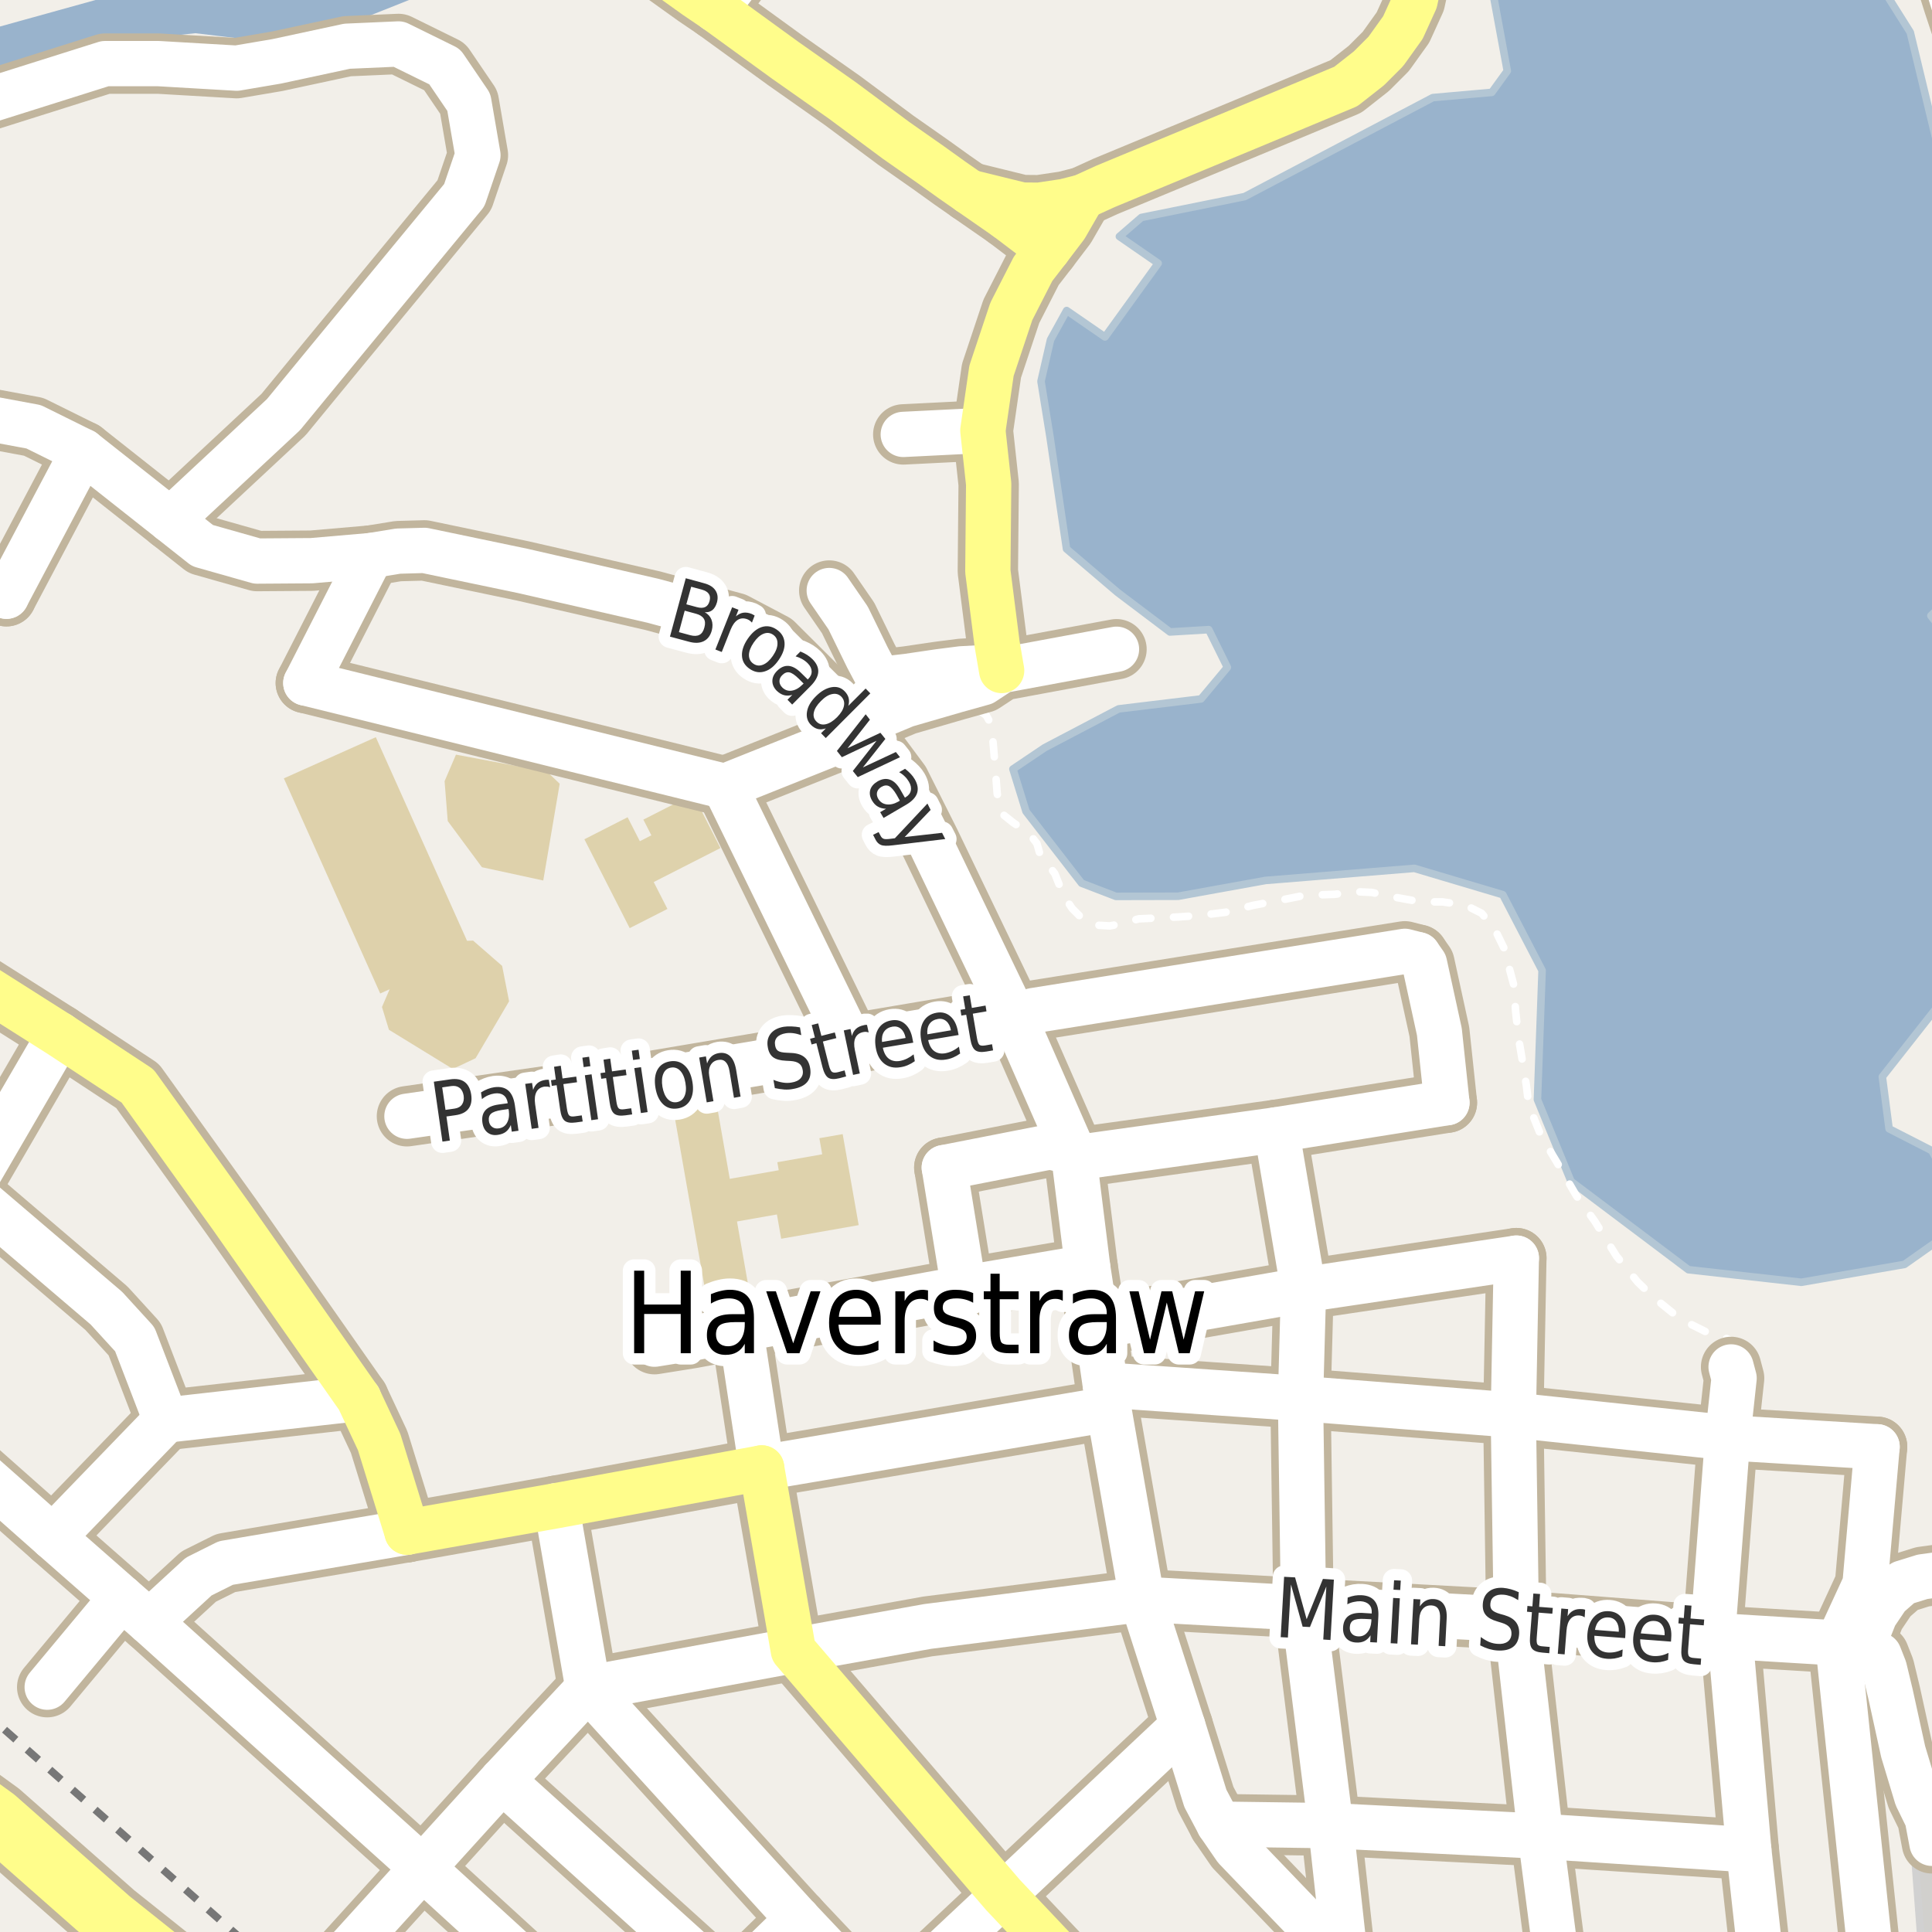 <?xml version="1.0" encoding="UTF-8"?>
<svg xmlns="http://www.w3.org/2000/svg" xmlns:xlink="http://www.w3.org/1999/xlink" width="256pt" height="256pt" viewBox="0 0 256 256" version="1.1">
<g id="surface2">
<rect x="0" y="0" width="256" height="256" style="fill:rgb(94.902%,93.725%,91.373%);fill-opacity:1;stroke:none;"/>
<path style=" stroke:none;fill-rule:evenodd;fill:rgb(87.059%,81.961%,67.059%);fill-opacity:1;" d="M 37.613 103.137 L 50.379 131.641 L 62.566 126.18 L 49.797 97.68 Z M 37.613 103.137 "/>
<path style=" stroke:none;fill-rule:evenodd;fill:rgb(87.059%,82.353%,67.451%);fill-opacity:1;" d="M 89.148 146.574 L 93.945 173.852 L 99.59 172.859 L 97.656 161.852 L 102.945 160.922 L 103.512 164.141 L 113.781 162.336 L 111.66 150.277 L 108.57 150.816 L 108.945 152.953 L 103 154 L 103.188 155.062 L 96.699 156.203 L 94.832 145.578 Z M 89.148 146.574 "/>
<path style=" stroke:none;fill-rule:evenodd;fill:rgb(87.059%,81.961%,67.059%);fill-opacity:1;" d="M 50.613 133.434 L 51.535 136.449 L 60 141.645 L 63.016 140.219 L 67.457 132.676 L 66.535 127.984 L 62.68 124.629 L 57.148 124.883 L 53.293 127.23 Z M 50.613 133.434 "/>
<path style=" stroke:none;fill-rule:evenodd;fill:rgb(87.059%,81.961%,67.059%);fill-opacity:1;" d="M 58.91 103.512 L 59.328 108.793 L 63.855 114.91 L 71.984 116.672 L 74.164 103.848 L 72.488 102.254 L 60.418 99.992 Z M 58.91 103.512 "/>
<path style=" stroke:none;fill-rule:evenodd;fill:rgb(87.059%,82.353%,67.451%);fill-opacity:1;" d="M 77.434 111.207 L 83.438 122.984 L 88.438 120.438 L 86.621 116.875 L 95.461 112.371 L 91.836 105.25 L 85.25 108.605 L 86.312 110.684 L 84.781 111.465 L 83.16 108.289 Z M 77.434 111.207 "/>
<path style=" stroke:none;fill-rule:evenodd;fill:rgb(81.961%,81.569%,80.392%);fill-opacity:1;" d="M 254.551 257.074 L 260 256.668 L 260 250.996 L 259.52 251.031 L 259.035 244.582 L 253.648 244.984 Z M 254.551 257.074 "/>
<path style="fill:none;stroke-width:1;stroke-linecap:round;stroke-linejoin:round;stroke:rgb(81.961%,81.961%,81.961%);stroke-opacity:1;stroke-miterlimit:10;" d="M 254.551 257.074 L 260 256.668 L 260 250.996 L 259.52 251.031 L 259.035 244.582 L 253.648 244.984 L 254.551 257.074 "/>
<path style=" stroke:none;fill-rule:evenodd;fill:rgb(60%,70.196%,80%);fill-opacity:1;" d="M -4 -4 L 259 -4 L 259 85.629 L 255.848 81.586 L 259 78.445 L 259 28.168 L 258.465 26.484 L 253.121 4.281 L 249.184 -1.973 L 245.926 -4 L 196.66 -4 L 197.59 -2.188 L 199.723 9.402 L 197.672 12.238 L 189.852 12.934 L 164.922 26.051 L 151.238 28.816 L 148.324 31.336 L 153.465 34.887 L 146.418 44.648 L 141.336 41.148 L 139.199 45.02 L 137.938 50.523 L 139.121 57.832 L 141.32 72.734 L 148.082 78.496 L 155.027 83.738 L 160.164 83.43 L 162.633 88.426 L 159.141 92.613 L 148.223 93.93 L 138.43 99.07 L 134.219 101.902 L 135.953 107.52 L 143.316 117.027 L 147.867 118.777 L 156.105 118.758 L 167.688 116.664 L 187.41 115.062 L 199.129 118.551 L 204.336 128.59 L 203.719 145.703 L 208.168 156.535 L 216.363 162.699 L 223.723 168.242 L 238.688 169.91 L 252.355 167.539 L 259 162.855 L 259 161.359 L 257.754 155.707 L 255.973 152.465 L 250.316 149.57 L 249.418 142.676 L 259 130.496 L 259 259 L 259 -4 Z M -4 -4 "/>
<path style="fill:none;stroke-width:1;stroke-linecap:round;stroke-linejoin:round;stroke:rgb(70.196%,77.647%,83.137%);stroke-opacity:1;stroke-miterlimit:10;" d="M -4 -4 L 259 -4 L 259 85.629 L 255.848 81.586 L 259 78.445 L 259 28.168 L 258.465 26.484 L 253.121 4.281 L 249.184 -1.973 L 245.926 -4 L 196.66 -4 L 197.59 -2.188 L 199.723 9.402 L 197.672 12.238 L 189.852 12.934 L 164.922 26.051 L 151.238 28.816 L 148.324 31.336 L 153.465 34.887 L 146.418 44.648 L 141.336 41.148 L 139.199 45.02 L 137.938 50.523 L 139.121 57.832 L 141.32 72.734 L 148.082 78.496 L 155.027 83.738 L 160.164 83.43 L 162.633 88.426 L 159.141 92.613 L 148.223 93.93 L 138.43 99.07 L 134.219 101.902 L 135.953 107.52 L 143.316 117.027 L 147.867 118.777 L 156.105 118.758 L 167.688 116.664 L 187.41 115.062 L 199.129 118.551 L 204.336 128.59 L 203.719 145.703 L 208.168 156.535 L 216.363 162.699 L 223.723 168.242 L 238.688 169.91 L 252.355 167.539 L 259 162.855 L 259 161.359 L 257.754 155.707 L 255.973 152.465 L 250.316 149.57 L 249.418 142.676 L 259 130.496 L 259 259 L 259 -4 L -4 -4 "/>
<path style="fill:none;stroke-width:6;stroke-linecap:round;stroke-linejoin:round;stroke:rgb(60%,70.196%,80%);stroke-opacity:1;stroke-miterlimit:10;" d="M -7 9.18 L -3.609 7.629 L 14.391 2.633 L 25.891 1.379 L 36.391 2.633 L 46.391 -0.121 L 63.684 -7 "/>
<path style="fill:none;stroke-width:1;stroke-linecap:butt;stroke-linejoin:round;stroke:rgb(46.667%,46.667%,46.667%);stroke-opacity:1;stroke-dasharray:2,2;stroke-miterlimit:10;" d="M 32.078 257 L -2 226.895 "/>
<path style="fill:none;stroke-width:1;stroke-linecap:round;stroke-linejoin:round;stroke:rgb(100%,100%,100%);stroke-opacity:1;stroke-dasharray:2,3;stroke-miterlimit:10;" d="M 129.629 94.004 L 130.691 94.812 L 131.379 96.066 L 131.562 98.066 L 131.879 101.816 L 132.129 105.125 L 132.688 107.754 L 134.254 109 L 136.391 110.461 L 137.395 111.773 L 137.77 113.082 L 139.77 115.77 L 140.941 118.691 L 142.066 120.375 L 143.254 121.566 L 144.879 122.566 L 147.062 122.688 L 148.691 122.375 L 150.875 121.75 L 153.688 121.625 L 156.066 121.504 L 158.879 121.312 L 162.379 120.879 L 166.082 119.957 L 169.5 119.312 L 172.832 118.645 L 176.875 118.5 L 179.457 118.145 L 181.754 118.25 L 184.754 118.875 L 188.254 119.504 L 191.129 119.504 L 194.191 119.938 L 196.332 121.02 L 198.066 123.125 L 199.438 125.941 L 199.941 128.125 L 200.629 130.688 L 200.812 133.816 L 201.188 137.379 L 201.754 140.754 L 202.25 143.816 L 202.562 146.438 L 204.191 150.5 L 206.254 153.938 L 208.875 158.438 L 211.312 161.816 L 214.188 166.438 L 217 169.875 L 219.062 171.875 L 222.645 174.773 L 226.27 176.582 L 228.188 177.062 L 229.312 177.625 L 229.25 179.438 L 229.379 181.125 "/>
<path style="fill:none;stroke-width:8;stroke-linecap:round;stroke-linejoin:round;stroke:rgb(75.686%,70.98%,61.569%);stroke-opacity:1;stroke-miterlimit:10;" d="M 119.688 57.562 L 130.234 57.035 "/>
<path style="fill:none;stroke-width:8;stroke-linecap:round;stroke-linejoin:round;stroke:rgb(75.686%,70.98%,61.569%);stroke-opacity:1;stroke-miterlimit:10;" d="M 264 208.48 L 261.812 208.438 L 257.938 208.5 L 254.75 208.934 L 252.121 209.75 L 250.121 211.5 L 248.438 214 L 247.246 217 L 243.523 217.707 "/>
<path style="fill:none;stroke-width:8;stroke-linecap:round;stroke-linejoin:round;stroke:rgb(75.686%,70.98%,61.569%);stroke-opacity:1;stroke-miterlimit:10;" d="M 246.598 217.734 L 248.996 219.312 L 249.684 221.062 L 250.496 224.438 L 252.184 232.125 L 253.996 238.125 L 255.371 240.938 L 255.996 244.25 "/>
<path style="fill:none;stroke-width:8;stroke-linecap:round;stroke-linejoin:round;stroke:rgb(75.686%,70.98%,61.569%);stroke-opacity:1;stroke-miterlimit:10;" d="M 94.816 1.285 L 98.188 -3.125 L 101.629 -8.121 L 102.242 -9 "/>
<path style="fill:none;stroke-width:8;stroke-linecap:round;stroke-linejoin:round;stroke:rgb(75.686%,70.98%,61.569%);stroke-opacity:1;stroke-miterlimit:10;" d="M 254.906 -9 L 256.02 -7.355 L 257.254 -4.621 L 258.832 0.395 L 260.188 4.5 L 262.441 10.254 L 264 12.977 "/>
<path style="fill:none;stroke-width:8;stroke-linecap:round;stroke-linejoin:round;stroke:rgb(75.686%,70.98%,61.569%);stroke-opacity:1;stroke-miterlimit:10;" d="M 22.566 68.922 L 37.57 54.934 L 43.582 47.617 L 61.52 25.867 L 63.328 20.559 L 62.121 13.543 L 58.918 8.832 L 52.801 5.824 L 45.988 6.125 L 36.664 8.129 L 31.355 9.031 L 21.031 8.43 L 13.914 8.43 L -1.02 13.141 "/>
<path style="fill:none;stroke-width:8;stroke-linecap:round;stroke-linejoin:round;stroke:rgb(75.686%,70.98%,61.569%);stroke-opacity:1;stroke-miterlimit:10;" d="M 16.121 211.711 L 6.254 223.559 "/>
<path style="fill:none;stroke-width:8;stroke-linecap:round;stroke-linejoin:round;stroke:rgb(75.686%,70.98%,61.569%);stroke-opacity:1;stroke-miterlimit:10;" d="M 127.723 170.707 L 125.125 154.711 "/>
<path style="fill:none;stroke-width:8;stroke-linecap:round;stroke-linejoin:round;stroke:rgb(75.686%,70.98%,61.569%);stroke-opacity:1;stroke-miterlimit:10;" d="M 105.734 254.281 L 114.926 264 "/>
<path style="fill:none;stroke-width:8;stroke-linecap:round;stroke-linejoin:round;stroke:rgb(75.686%,70.98%,61.569%);stroke-opacity:1;stroke-miterlimit:10;" d="M 142.23 152.695 L 139.121 151.965 L 125.125 154.711 "/>
<path style="fill:none;stroke-width:8;stroke-linecap:round;stroke-linejoin:round;stroke:rgb(75.686%,70.98%,61.569%);stroke-opacity:1;stroke-miterlimit:10;" d="M 98.125 176.109 L 100.922 194.508 "/>
<path style="fill:none;stroke-width:8;stroke-linecap:round;stroke-linejoin:round;stroke:rgb(75.686%,70.98%,61.569%);stroke-opacity:1;stroke-miterlimit:10;" d="M 49.16 73.613 L 40.523 90.508 "/>
<path style="fill:none;stroke-width:8;stroke-linecap:round;stroke-linejoin:round;stroke:rgb(75.686%,70.98%,61.569%);stroke-opacity:1;stroke-miterlimit:10;" d="M 114.238 96.941 L 96.047 104.211 "/>
<path style="fill:none;stroke-width:8;stroke-linecap:round;stroke-linejoin:round;stroke:rgb(75.686%,70.98%,61.569%);stroke-opacity:1;stroke-miterlimit:10;" d="M 187.922 126.512 L 188.758 127.703 L 190.723 136.707 L 191.723 146.109 "/>
<path style="fill:none;stroke-width:8;stroke-linecap:round;stroke-linejoin:round;stroke:rgb(75.686%,70.98%,61.569%);stroke-opacity:1;stroke-miterlimit:10;" d="M 6.988 203.691 L 21.977 188.176 "/>
<path style="fill:none;stroke-width:8;stroke-linecap:round;stroke-linejoin:round;stroke:rgb(75.686%,70.98%,61.569%);stroke-opacity:1;stroke-miterlimit:10;" d="M 11.016 59.797 L 0.852 79.004 "/>
<path style="fill:none;stroke-width:8;stroke-linecap:round;stroke-linejoin:round;stroke:rgb(75.686%,70.98%,61.569%);stroke-opacity:1;stroke-miterlimit:10;" d="M 21.977 188.176 L 47.531 185.305 "/>
<path style="fill:none;stroke-width:8;stroke-linecap:round;stroke-linejoin:round;stroke:rgb(75.686%,70.98%,61.569%);stroke-opacity:1;stroke-miterlimit:10;" d="M 248.723 191.707 L 247.125 209.906 L 243.523 217.707 "/>
<path style="fill:none;stroke-width:8;stroke-linecap:round;stroke-linejoin:round;stroke:rgb(75.686%,70.98%,61.569%);stroke-opacity:1;stroke-miterlimit:10;" d="M 109.879 78.25 L 112.379 81.879 L 114.953 87.145 L 116.004 89.129 L 116.941 90 L 120.191 89.625 L 124.441 89 L 127.375 88.625 L 130.754 88.441 L 132.723 88.848 "/>
<path style="fill:none;stroke-width:8;stroke-linecap:round;stroke-linejoin:round;stroke:rgb(75.686%,70.98%,61.569%);stroke-opacity:1;stroke-miterlimit:10;" d="M 226.922 216.707 L 228.922 190.508 L 229.777 182.621 L 229.379 181.125 "/>
<path style="fill:none;stroke-width:8;stroke-linecap:round;stroke-linejoin:round;stroke:rgb(75.686%,70.98%,61.569%);stroke-opacity:1;stroke-miterlimit:10;" d="M 147.941 86.027 L 132.723 88.848 L 130.27 90.461 L 126.754 91.441 L 120.02 93.395 L 116.27 94.957 L 114.238 96.941 "/>
<path style="fill:none;stroke-width:8;stroke-linecap:round;stroke-linejoin:round;stroke:rgb(75.686%,70.98%,61.569%);stroke-opacity:1;stroke-miterlimit:10;" d="M 53.938 203.02 L 29.922 207.109 L 26.32 208.906 L 19.789 214.914 "/>
<path style="fill:none;stroke-width:8;stroke-linecap:round;stroke-linejoin:round;stroke:rgb(75.686%,70.98%,61.569%);stroke-opacity:1;stroke-miterlimit:10;" d="M 112.723 138.309 L 96.047 104.211 "/>
<path style="fill:none;stroke-width:8;stroke-linecap:round;stroke-linejoin:round;stroke:rgb(75.686%,70.98%,61.569%);stroke-opacity:1;stroke-miterlimit:10;" d="M -9 76.004 L 0.852 79.004 "/>
<path style="fill:none;stroke-width:8;stroke-linecap:round;stroke-linejoin:round;stroke:rgb(75.686%,70.98%,61.569%);stroke-opacity:1;stroke-miterlimit:10;" d="M 146.922 186.711 L 100.922 194.508 "/>
<path style="fill:none;stroke-width:8;stroke-linecap:round;stroke-linejoin:round;stroke:rgb(75.686%,70.98%,61.569%);stroke-opacity:1;stroke-miterlimit:10;" d="M 172.723 213.109 L 176.32 241.91 L 178.324 260.109 "/>
<path style="fill:none;stroke-width:8;stroke-linecap:round;stroke-linejoin:round;stroke:rgb(75.686%,70.98%,61.569%);stroke-opacity:1;stroke-miterlimit:10;" d="M 200.922 214.707 L 200.523 187.508 L 200.922 166.707 "/>
<path style="fill:none;stroke-width:8;stroke-linecap:round;stroke-linejoin:round;stroke:rgb(75.686%,70.98%,61.569%);stroke-opacity:1;stroke-miterlimit:10;" d="M 142.23 152.695 L 144.273 153.172 L 169.125 149.707 L 191.723 146.109 "/>
<path style="fill:none;stroke-width:8;stroke-linecap:round;stroke-linejoin:round;stroke:rgb(75.686%,70.98%,61.569%);stroke-opacity:1;stroke-miterlimit:10;" d="M 66.523 235.906 L 95.324 261.906 L 96.723 262.109 L 98.723 261.109 L 105.734 254.281 "/>
<path style="fill:none;stroke-width:8;stroke-linecap:round;stroke-linejoin:round;stroke:rgb(75.686%,70.98%,61.569%);stroke-opacity:1;stroke-miterlimit:10;" d="M 229.238 216.84 L 231.723 245.109 L 233.805 264 "/>
<path style="fill:none;stroke-width:8;stroke-linecap:round;stroke-linejoin:round;stroke:rgb(75.686%,70.98%,61.569%);stroke-opacity:1;stroke-miterlimit:10;" d="M 134.316 134.664 L 136.922 133.91 L 186.145 126.055 L 187.922 126.512 "/>
<path style="fill:none;stroke-width:8;stroke-linecap:round;stroke-linejoin:round;stroke:rgb(75.686%,70.98%,61.569%);stroke-opacity:1;stroke-miterlimit:10;" d="M 145.324 175.711 L 172.723 170.91 L 200.922 166.707 "/>
<path style="fill:none;stroke-width:8;stroke-linecap:round;stroke-linejoin:round;stroke:rgb(75.686%,70.98%,61.569%);stroke-opacity:1;stroke-miterlimit:10;" d="M 96.047 104.211 L 40.523 90.508 "/>
<path style="fill:none;stroke-width:8;stroke-linecap:round;stroke-linejoin:round;stroke:rgb(75.686%,70.98%,61.569%);stroke-opacity:1;stroke-miterlimit:10;" d="M 144.125 167.91 L 127.723 170.707 L 98.125 176.109 L 91.723 177.309 L 86.723 178.109 "/>
<path style="fill:none;stroke-width:8;stroke-linecap:round;stroke-linejoin:round;stroke:rgb(75.686%,70.98%,61.569%);stroke-opacity:1;stroke-miterlimit:10;" d="M 200.922 214.707 L 204.121 243.309 L 206.801 264 "/>
<path style="fill:none;stroke-width:8;stroke-linecap:round;stroke-linejoin:round;stroke:rgb(75.686%,70.98%,61.569%);stroke-opacity:1;stroke-miterlimit:10;" d="M 172.723 213.109 L 172.324 185.309 L 172.723 170.91 L 169.125 149.707 "/>
<path style="fill:none;stroke-width:8;stroke-linecap:round;stroke-linejoin:round;stroke:rgb(75.686%,70.98%,61.569%);stroke-opacity:1;stroke-miterlimit:10;" d="M 73.723 199.508 L 77.922 223.711 L 105.734 254.281 "/>
<path style="fill:none;stroke-width:8;stroke-linecap:round;stroke-linejoin:round;stroke:rgb(75.686%,70.98%,61.569%);stroke-opacity:1;stroke-miterlimit:10;" d="M 161.523 241.707 L 176.32 241.91 L 204.121 243.309 L 231.723 245.109 "/>
<path style="fill:none;stroke-width:8;stroke-linecap:round;stroke-linejoin:round;stroke:rgb(75.686%,70.98%,61.569%);stroke-opacity:1;stroke-miterlimit:10;" d="M 7.891 137.094 L -4.133 157.781 L -9 162.855 "/>
<path style="fill:none;stroke-width:8;stroke-linecap:round;stroke-linejoin:round;stroke:rgb(75.686%,70.98%,61.569%);stroke-opacity:1;stroke-miterlimit:10;" d="M 243.523 217.707 L 248.375 264 "/>
<path style="fill:none;stroke-width:8;stroke-linecap:round;stroke-linejoin:round;stroke:rgb(75.686%,70.98%,61.569%);stroke-opacity:1;stroke-miterlimit:10;" d="M 134.316 134.664 L 112.723 138.309 L 108.523 139.508 L 85.922 143.309 L 53.922 147.91 "/>
<path style="fill:none;stroke-width:8;stroke-linecap:round;stroke-linejoin:round;stroke:rgb(75.686%,70.98%,61.569%);stroke-opacity:1;stroke-miterlimit:10;" d="M 151.324 211.91 L 169.523 212.91 L 172.723 213.109 L 198.723 214.508 L 200.922 214.707 L 226.922 216.707 L 229.238 216.84 L 243.523 217.707 "/>
<path style="fill:none;stroke-width:8;stroke-linecap:round;stroke-linejoin:round;stroke:rgb(75.686%,70.98%,61.569%);stroke-opacity:1;stroke-miterlimit:10;" d="M 156.723 228.707 L 132.922 251.109 L 119.176 264 "/>
<path style="fill:none;stroke-width:8;stroke-linecap:round;stroke-linejoin:round;stroke:rgb(75.686%,70.98%,61.569%);stroke-opacity:1;stroke-miterlimit:10;" d="M 146.457 183.516 L 172.324 185.309 L 200.523 187.508 L 228.922 190.508 L 248.723 191.707 "/>
<path style="fill:none;stroke-width:8;stroke-linecap:round;stroke-linejoin:round;stroke:rgb(75.686%,70.98%,61.569%);stroke-opacity:1;stroke-miterlimit:10;" d="M -9 154.633 L -4.133 157.781 L 14.098 173.34 L 17.855 177.453 L 21.977 188.176 "/>
<path style="fill:none;stroke-width:8;stroke-linecap:round;stroke-linejoin:round;stroke:rgb(75.686%,70.98%,61.569%);stroke-opacity:1;stroke-miterlimit:10;" d="M 151.324 211.91 L 122.922 215.512 L 105.125 218.707 L 77.922 223.711 L 66.523 235.906 L 55.992 247.516 L 41.039 264 "/>
<path style="fill:none;stroke-width:8;stroke-linecap:round;stroke-linejoin:round;stroke:rgb(75.686%,70.98%,61.569%);stroke-opacity:1;stroke-miterlimit:10;" d="M 151.324 211.91 L 156.723 228.707 L 159.723 238.309 L 161.523 241.707 L 163.723 244.91 L 178.324 260.109 L 181.973 264 "/>
<path style="fill:none;stroke-width:8;stroke-linecap:round;stroke-linejoin:round;stroke:rgb(75.686%,70.98%,61.569%);stroke-opacity:1;stroke-miterlimit:10;" d="M 151.324 211.91 L 146.922 186.711 L 146.457 183.516 L 145.324 175.711 L 144.125 167.91 L 142.23 152.695 L 134.316 134.664 L 123.285 111.723 L 119.25 103.688 L 114.238 96.941 L 102.523 85.262 L 97.352 82.531 L 86.523 79.605 L 69.273 75.652 L 56.242 72.93 L 52.754 73.027 L 49.16 73.613 L 41.301 74.293 L 34.074 74.344 L 26.824 72.289 L 22.566 68.922 L 11.016 59.797 L 4.461 56.551 L -1.965 55.359 L -9 54.148 "/>
<path style="fill:none;stroke-width:8;stroke-linecap:round;stroke-linejoin:round;stroke:rgb(75.686%,70.98%,61.569%);stroke-opacity:1;stroke-miterlimit:10;" d="M -9 189.531 L 6.988 203.691 L 16.121 211.711 L 19.789 214.914 L 55.992 247.516 L 74.027 264 "/>
<path style="fill:none;stroke-width:8;stroke-linecap:round;stroke-linejoin:round;stroke:rgb(75.686%,70.98%,61.569%);stroke-opacity:1;stroke-miterlimit:10;" d="M 138.879 33.043 L 141.191 30.004 L 143.453 26.082 "/>
<path style="fill:none;stroke-width:8;stroke-linecap:round;stroke-linejoin:round;stroke:rgb(75.686%,70.98%,61.569%);stroke-opacity:1;stroke-miterlimit:10;" d="M 100.922 194.508 L 73.723 199.508 L 53.938 203.02 "/>
<path style="fill:none;stroke-width:8;stroke-linecap:round;stroke-linejoin:round;stroke:rgb(75.686%,70.98%,61.569%);stroke-opacity:1;stroke-miterlimit:10;" d="M 133.383 28.875 L 128.469 25.461 L 126.191 23.875 L 123.316 21.812 L 118.707 18.582 L 111.625 13.316 L 104.066 8 L 94.816 1.285 L 92.191 -0.496 L 85.582 -5.23 L 81.656 -8.02 "/>
<path style="fill:none;stroke-width:8;stroke-linecap:round;stroke-linejoin:round;stroke:rgb(75.686%,70.98%,61.569%);stroke-opacity:1;stroke-miterlimit:10;" d="M 132.723 88.848 L 132.129 85.379 L 130.895 75.707 L 131.004 64.125 L 130.234 57.035 L 131.379 49.125 L 134.008 41.25 L 136.883 35.625 L 138.879 33.043 L 133.383 28.875 "/>
<path style="fill:none;stroke-width:8;stroke-linecap:round;stroke-linejoin:round;stroke:rgb(75.686%,70.98%,61.569%);stroke-opacity:1;stroke-miterlimit:10;" d="M 16.078 -9 L 7.129 -6.5 L -9 -2.23 "/>
<path style="fill:none;stroke-width:8;stroke-linecap:round;stroke-linejoin:round;stroke:rgb(75.686%,70.98%,61.569%);stroke-opacity:1;stroke-miterlimit:10;" d="M -9 126.387 L 7.891 137.094 L 18.23 143.898 L 30.699 161.277 L 47.531 185.305 L 50.238 191.074 L 53.938 203.02 "/>
<path style="fill:none;stroke-width:8;stroke-linecap:round;stroke-linejoin:round;stroke:rgb(75.686%,70.98%,61.569%);stroke-opacity:1;stroke-miterlimit:10;" d="M 188.531 -9 L 188.562 -4.75 L 187.5 0.125 L 185.895 3.648 L 183.625 6.816 L 181.379 9.062 L 178.332 11.457 L 174.582 13.023 L 165.191 16.938 L 146.504 24.688 L 143.453 26.082 L 141.062 26.688 L 137.691 27.191 L 135.426 27.172 L 128.469 25.461 "/>
<path style="fill:none;stroke-width:8;stroke-linecap:round;stroke-linejoin:round;stroke:rgb(75.686%,70.98%,61.569%);stroke-opacity:1;stroke-miterlimit:10;" d="M 100.922 194.508 L 105.125 218.707 L 132.922 251.109 L 145.109 264 "/>
<path style="fill:none;stroke-width:10;stroke-linecap:round;stroke-linejoin:round;stroke:rgb(75.686%,70.98%,61.569%);stroke-opacity:1;stroke-miterlimit:10;" d="M 29.242 266 L 14.59 254.316 L -0.609 240.914 L -6.406 236.715 L -11 234.266 "/>
<path style="fill:none;stroke-width:6;stroke-linecap:round;stroke-linejoin:round;stroke:rgb(100%,100%,100%);stroke-opacity:1;stroke-miterlimit:10;" d="M 119.688 57.562 L 130.234 57.035 "/>
<path style="fill:none;stroke-width:6;stroke-linecap:round;stroke-linejoin:round;stroke:rgb(100%,100%,100%);stroke-opacity:1;stroke-miterlimit:10;" d="M 264 208.48 L 261.812 208.438 L 257.938 208.5 L 254.75 208.934 L 252.121 209.75 L 250.121 211.5 L 248.438 214 L 247.246 217 L 243.523 217.707 "/>
<path style="fill:none;stroke-width:6;stroke-linecap:round;stroke-linejoin:round;stroke:rgb(100%,100%,100%);stroke-opacity:1;stroke-miterlimit:10;" d="M 246.598 217.734 L 248.996 219.312 L 249.684 221.062 L 250.496 224.438 L 252.184 232.125 L 253.996 238.125 L 255.371 240.938 L 255.996 244.25 "/>
<path style="fill:none;stroke-width:6;stroke-linecap:round;stroke-linejoin:round;stroke:rgb(100%,100%,100%);stroke-opacity:1;stroke-miterlimit:10;" d="M 94.816 1.285 L 98.188 -3.125 L 101.629 -8.121 L 102.242 -9 "/>
<path style="fill:none;stroke-width:6;stroke-linecap:round;stroke-linejoin:round;stroke:rgb(100%,100%,100%);stroke-opacity:1;stroke-miterlimit:10;" d="M 254.906 -9 L 256.02 -7.355 L 257.254 -4.621 L 258.832 0.395 L 260.188 4.5 L 262.441 10.254 L 264 12.977 "/>
<path style="fill:none;stroke-width:6;stroke-linecap:round;stroke-linejoin:round;stroke:rgb(100%,100%,100%);stroke-opacity:1;stroke-miterlimit:10;" d="M 22.566 68.922 L 37.57 54.934 L 43.582 47.617 L 61.52 25.867 L 63.328 20.559 L 62.121 13.543 L 58.918 8.832 L 52.801 5.824 L 45.988 6.125 L 36.664 8.129 L 31.355 9.031 L 21.031 8.43 L 13.914 8.43 L -1.02 13.141 "/>
<path style="fill:none;stroke-width:6;stroke-linecap:round;stroke-linejoin:round;stroke:rgb(100%,100%,100%);stroke-opacity:1;stroke-miterlimit:10;" d="M 16.121 211.711 L 6.254 223.559 "/>
<path style="fill:none;stroke-width:6;stroke-linecap:round;stroke-linejoin:round;stroke:rgb(100%,100%,100%);stroke-opacity:1;stroke-miterlimit:10;" d="M 127.723 170.707 L 125.125 154.711 "/>
<path style="fill:none;stroke-width:6;stroke-linecap:round;stroke-linejoin:round;stroke:rgb(100%,100%,100%);stroke-opacity:1;stroke-miterlimit:10;" d="M 105.734 254.281 L 114.926 264 "/>
<path style="fill:none;stroke-width:6;stroke-linecap:round;stroke-linejoin:round;stroke:rgb(100%,100%,100%);stroke-opacity:1;stroke-miterlimit:10;" d="M 142.23 152.695 L 139.121 151.965 L 125.125 154.711 "/>
<path style="fill:none;stroke-width:6;stroke-linecap:round;stroke-linejoin:round;stroke:rgb(100%,100%,100%);stroke-opacity:1;stroke-miterlimit:10;" d="M 98.125 176.109 L 100.922 194.508 "/>
<path style="fill:none;stroke-width:6;stroke-linecap:round;stroke-linejoin:round;stroke:rgb(100%,100%,100%);stroke-opacity:1;stroke-miterlimit:10;" d="M 49.16 73.613 L 40.523 90.508 "/>
<path style="fill:none;stroke-width:6;stroke-linecap:round;stroke-linejoin:round;stroke:rgb(100%,100%,100%);stroke-opacity:1;stroke-miterlimit:10;" d="M 114.238 96.941 L 96.047 104.211 "/>
<path style="fill:none;stroke-width:6;stroke-linecap:round;stroke-linejoin:round;stroke:rgb(100%,100%,100%);stroke-opacity:1;stroke-miterlimit:10;" d="M 187.922 126.512 L 188.758 127.703 L 190.723 136.707 L 191.723 146.109 "/>
<path style="fill:none;stroke-width:6;stroke-linecap:round;stroke-linejoin:round;stroke:rgb(100%,100%,100%);stroke-opacity:1;stroke-miterlimit:10;" d="M 6.988 203.691 L 21.977 188.176 "/>
<path style="fill:none;stroke-width:6;stroke-linecap:round;stroke-linejoin:round;stroke:rgb(100%,100%,100%);stroke-opacity:1;stroke-miterlimit:10;" d="M 11.016 59.797 L 0.852 79.004 "/>
<path style="fill:none;stroke-width:6;stroke-linecap:round;stroke-linejoin:round;stroke:rgb(100%,100%,100%);stroke-opacity:1;stroke-miterlimit:10;" d="M 21.977 188.176 L 47.531 185.305 "/>
<path style="fill:none;stroke-width:6;stroke-linecap:round;stroke-linejoin:round;stroke:rgb(100%,100%,100%);stroke-opacity:1;stroke-miterlimit:10;" d="M 248.723 191.707 L 247.125 209.906 L 243.523 217.707 "/>
<path style="fill:none;stroke-width:6;stroke-linecap:round;stroke-linejoin:round;stroke:rgb(100%,100%,100%);stroke-opacity:1;stroke-miterlimit:10;" d="M 109.879 78.25 L 112.379 81.879 L 114.953 87.145 L 116.004 89.129 L 116.941 90 L 120.191 89.625 L 124.441 89 L 127.375 88.625 L 130.754 88.441 L 132.723 88.848 "/>
<path style="fill:none;stroke-width:6;stroke-linecap:round;stroke-linejoin:round;stroke:rgb(100%,100%,100%);stroke-opacity:1;stroke-miterlimit:10;" d="M 226.922 216.707 L 228.922 190.508 L 229.777 182.621 L 229.379 181.125 "/>
<path style="fill:none;stroke-width:6;stroke-linecap:round;stroke-linejoin:round;stroke:rgb(100%,100%,100%);stroke-opacity:1;stroke-miterlimit:10;" d="M 147.941 86.027 L 132.723 88.848 L 130.27 90.461 L 126.754 91.441 L 120.02 93.395 L 116.27 94.957 L 114.238 96.941 "/>
<path style="fill:none;stroke-width:6;stroke-linecap:round;stroke-linejoin:round;stroke:rgb(100%,100%,100%);stroke-opacity:1;stroke-miterlimit:10;" d="M 53.938 203.02 L 29.922 207.109 L 26.32 208.906 L 19.789 214.914 "/>
<path style="fill:none;stroke-width:6;stroke-linecap:round;stroke-linejoin:round;stroke:rgb(100%,100%,100%);stroke-opacity:1;stroke-miterlimit:10;" d="M 112.723 138.309 L 96.047 104.211 "/>
<path style="fill:none;stroke-width:6;stroke-linecap:round;stroke-linejoin:round;stroke:rgb(100%,100%,100%);stroke-opacity:1;stroke-miterlimit:10;" d="M -9 76.004 L 0.852 79.004 "/>
<path style="fill:none;stroke-width:6;stroke-linecap:round;stroke-linejoin:round;stroke:rgb(100%,100%,100%);stroke-opacity:1;stroke-miterlimit:10;" d="M 146.922 186.711 L 100.922 194.508 "/>
<path style="fill:none;stroke-width:6;stroke-linecap:round;stroke-linejoin:round;stroke:rgb(100%,100%,100%);stroke-opacity:1;stroke-miterlimit:10;" d="M 172.723 213.109 L 176.32 241.91 L 178.324 260.109 "/>
<path style="fill:none;stroke-width:6;stroke-linecap:round;stroke-linejoin:round;stroke:rgb(100%,100%,100%);stroke-opacity:1;stroke-miterlimit:10;" d="M 200.922 214.707 L 200.523 187.508 L 200.922 166.707 "/>
<path style="fill:none;stroke-width:6;stroke-linecap:round;stroke-linejoin:round;stroke:rgb(100%,100%,100%);stroke-opacity:1;stroke-miterlimit:10;" d="M 142.23 152.695 L 144.273 153.172 L 169.125 149.707 L 191.723 146.109 "/>
<path style="fill:none;stroke-width:6;stroke-linecap:round;stroke-linejoin:round;stroke:rgb(100%,100%,100%);stroke-opacity:1;stroke-miterlimit:10;" d="M 66.523 235.906 L 95.324 261.906 L 96.723 262.109 L 98.723 261.109 L 105.734 254.281 "/>
<path style="fill:none;stroke-width:6;stroke-linecap:round;stroke-linejoin:round;stroke:rgb(100%,100%,100%);stroke-opacity:1;stroke-miterlimit:10;" d="M 229.238 216.84 L 231.723 245.109 L 233.805 264 "/>
<path style="fill:none;stroke-width:6;stroke-linecap:round;stroke-linejoin:round;stroke:rgb(100%,100%,100%);stroke-opacity:1;stroke-miterlimit:10;" d="M 134.316 134.664 L 136.922 133.91 L 186.145 126.055 L 187.922 126.512 "/>
<path style="fill:none;stroke-width:6;stroke-linecap:round;stroke-linejoin:round;stroke:rgb(100%,100%,100%);stroke-opacity:1;stroke-miterlimit:10;" d="M 145.324 175.711 L 172.723 170.91 L 200.922 166.707 "/>
<path style="fill:none;stroke-width:6;stroke-linecap:round;stroke-linejoin:round;stroke:rgb(100%,100%,100%);stroke-opacity:1;stroke-miterlimit:10;" d="M 96.047 104.211 L 40.523 90.508 "/>
<path style="fill:none;stroke-width:6;stroke-linecap:round;stroke-linejoin:round;stroke:rgb(100%,100%,100%);stroke-opacity:1;stroke-miterlimit:10;" d="M 144.125 167.91 L 127.723 170.707 L 98.125 176.109 L 91.723 177.309 L 86.723 178.109 "/>
<path style="fill:none;stroke-width:6;stroke-linecap:round;stroke-linejoin:round;stroke:rgb(100%,100%,100%);stroke-opacity:1;stroke-miterlimit:10;" d="M 200.922 214.707 L 204.121 243.309 L 206.801 264 "/>
<path style="fill:none;stroke-width:6;stroke-linecap:round;stroke-linejoin:round;stroke:rgb(100%,100%,100%);stroke-opacity:1;stroke-miterlimit:10;" d="M 172.723 213.109 L 172.324 185.309 L 172.723 170.91 L 169.125 149.707 "/>
<path style="fill:none;stroke-width:6;stroke-linecap:round;stroke-linejoin:round;stroke:rgb(100%,100%,100%);stroke-opacity:1;stroke-miterlimit:10;" d="M 73.723 199.508 L 77.922 223.711 L 105.734 254.281 "/>
<path style="fill:none;stroke-width:6;stroke-linecap:round;stroke-linejoin:round;stroke:rgb(100%,100%,100%);stroke-opacity:1;stroke-miterlimit:10;" d="M 161.523 241.707 L 176.32 241.91 L 204.121 243.309 L 231.723 245.109 "/>
<path style="fill:none;stroke-width:6;stroke-linecap:round;stroke-linejoin:round;stroke:rgb(100%,100%,100%);stroke-opacity:1;stroke-miterlimit:10;" d="M 7.891 137.094 L -4.133 157.781 L -9 162.855 "/>
<path style="fill:none;stroke-width:6;stroke-linecap:round;stroke-linejoin:round;stroke:rgb(100%,100%,100%);stroke-opacity:1;stroke-miterlimit:10;" d="M 243.523 217.707 L 248.375 264 "/>
<path style="fill:none;stroke-width:6;stroke-linecap:round;stroke-linejoin:round;stroke:rgb(100%,100%,100%);stroke-opacity:1;stroke-miterlimit:10;" d="M 134.316 134.664 L 112.723 138.309 L 108.523 139.508 L 85.922 143.309 L 53.922 147.91 "/>
<path style="fill:none;stroke-width:6;stroke-linecap:round;stroke-linejoin:round;stroke:rgb(100%,100%,100%);stroke-opacity:1;stroke-miterlimit:10;" d="M 151.324 211.91 L 169.523 212.91 L 172.723 213.109 L 198.723 214.508 L 200.922 214.707 L 226.922 216.707 L 229.238 216.84 L 243.523 217.707 "/>
<path style="fill:none;stroke-width:6;stroke-linecap:round;stroke-linejoin:round;stroke:rgb(100%,100%,100%);stroke-opacity:1;stroke-miterlimit:10;" d="M 156.723 228.707 L 132.922 251.109 L 119.176 264 "/>
<path style="fill:none;stroke-width:6;stroke-linecap:round;stroke-linejoin:round;stroke:rgb(100%,100%,100%);stroke-opacity:1;stroke-miterlimit:10;" d="M 146.457 183.516 L 172.324 185.309 L 200.523 187.508 L 228.922 190.508 L 248.723 191.707 "/>
<path style="fill:none;stroke-width:6;stroke-linecap:round;stroke-linejoin:round;stroke:rgb(100%,100%,100%);stroke-opacity:1;stroke-miterlimit:10;" d="M -9 154.633 L -4.133 157.781 L 14.098 173.34 L 17.855 177.453 L 21.977 188.176 "/>
<path style="fill:none;stroke-width:6;stroke-linecap:round;stroke-linejoin:round;stroke:rgb(100%,100%,100%);stroke-opacity:1;stroke-miterlimit:10;" d="M 151.324 211.91 L 122.922 215.512 L 105.125 218.707 L 77.922 223.711 L 66.523 235.906 L 55.992 247.516 L 41.039 264 "/>
<path style="fill:none;stroke-width:6;stroke-linecap:round;stroke-linejoin:round;stroke:rgb(100%,100%,100%);stroke-opacity:1;stroke-miterlimit:10;" d="M 151.324 211.91 L 156.723 228.707 L 159.723 238.309 L 161.523 241.707 L 163.723 244.91 L 178.324 260.109 L 181.973 264 "/>
<path style="fill:none;stroke-width:6;stroke-linecap:round;stroke-linejoin:round;stroke:rgb(100%,100%,100%);stroke-opacity:1;stroke-miterlimit:10;" d="M 151.324 211.91 L 146.922 186.711 L 146.457 183.516 L 145.324 175.711 L 144.125 167.91 L 142.23 152.695 L 134.316 134.664 L 123.285 111.723 L 119.25 103.688 L 114.238 96.941 L 102.523 85.262 L 97.352 82.531 L 86.523 79.605 L 69.273 75.652 L 56.242 72.93 L 52.754 73.027 L 49.16 73.613 L 41.301 74.293 L 34.074 74.344 L 26.824 72.289 L 22.566 68.922 L 11.016 59.797 L 4.461 56.551 L -1.965 55.359 L -9 54.148 "/>
<path style="fill:none;stroke-width:6;stroke-linecap:round;stroke-linejoin:round;stroke:rgb(100%,100%,100%);stroke-opacity:1;stroke-miterlimit:10;" d="M -9 189.531 L 6.988 203.691 L 16.121 211.711 L 19.789 214.914 L 55.992 247.516 L 74.027 264 "/>
<path style="fill:none;stroke-width:6;stroke-linecap:round;stroke-linejoin:round;stroke:rgb(100%,99.216%,54.51%);stroke-opacity:1;stroke-miterlimit:10;" d="M 138.879 33.043 L 141.191 30.004 L 143.453 26.082 "/>
<path style="fill:none;stroke-width:6;stroke-linecap:round;stroke-linejoin:round;stroke:rgb(100%,99.216%,54.51%);stroke-opacity:1;stroke-miterlimit:10;" d="M 100.922 194.508 L 73.723 199.508 L 53.938 203.02 "/>
<path style="fill:none;stroke-width:6;stroke-linecap:round;stroke-linejoin:round;stroke:rgb(100%,99.216%,54.51%);stroke-opacity:1;stroke-miterlimit:10;" d="M 133.383 28.875 L 128.469 25.461 L 126.191 23.875 L 123.316 21.812 L 118.707 18.582 L 111.625 13.316 L 104.066 8 L 94.816 1.285 L 92.191 -0.496 L 85.582 -5.23 L 81.656 -8.02 "/>
<path style="fill:none;stroke-width:6;stroke-linecap:round;stroke-linejoin:round;stroke:rgb(100%,99.216%,54.51%);stroke-opacity:1;stroke-miterlimit:10;" d="M 132.723 88.848 L 132.129 85.379 L 130.895 75.707 L 131.004 64.125 L 130.234 57.035 L 131.379 49.125 L 134.008 41.25 L 136.883 35.625 L 138.879 33.043 L 133.383 28.875 "/>
<path style="fill:none;stroke-width:6;stroke-linecap:round;stroke-linejoin:round;stroke:rgb(100%,99.216%,54.51%);stroke-opacity:1;stroke-miterlimit:10;" d="M 16.078 -9 L 7.129 -6.5 L -9 -2.23 "/>
<path style="fill:none;stroke-width:6;stroke-linecap:round;stroke-linejoin:round;stroke:rgb(100%,99.216%,54.51%);stroke-opacity:1;stroke-miterlimit:10;" d="M -9 126.387 L 7.891 137.094 L 18.23 143.898 L 30.699 161.277 L 47.531 185.305 L 50.238 191.074 L 53.938 203.02 "/>
<path style="fill:none;stroke-width:6;stroke-linecap:round;stroke-linejoin:round;stroke:rgb(100%,99.216%,54.51%);stroke-opacity:1;stroke-miterlimit:10;" d="M 188.531 -9 L 188.562 -4.75 L 187.5 0.125 L 185.895 3.648 L 183.625 6.816 L 181.379 9.062 L 178.332 11.457 L 174.582 13.023 L 165.191 16.938 L 146.504 24.688 L 143.453 26.082 L 141.062 26.688 L 137.691 27.191 L 135.426 27.172 L 128.469 25.461 "/>
<path style="fill:none;stroke-width:6;stroke-linecap:round;stroke-linejoin:round;stroke:rgb(100%,99.216%,54.51%);stroke-opacity:1;stroke-miterlimit:10;" d="M 100.922 194.508 L 105.125 218.707 L 132.922 251.109 L 145.109 264 "/>
<path style="fill:none;stroke-width:8;stroke-linecap:round;stroke-linejoin:round;stroke:rgb(100%,99.216%,54.51%);stroke-opacity:1;stroke-miterlimit:10;" d="M 29.242 266 L 14.59 254.316 L -0.609 240.914 L -6.406 236.715 L -11 234.266 "/>
<path style="fill:none;stroke-width:3;stroke-linecap:round;stroke-linejoin:round;stroke:rgb(100%,100%,100%);stroke-opacity:1;stroke-miterlimit:10;" d="M 84.027 168.371 L 85.355 168.371 L 85.355 172.855 L 90.199 172.855 L 90.199 168.371 L 91.527 168.371 L 91.527 179.309 L 90.199 179.309 L 90.199 174.105 L 85.355 174.105 L 85.355 179.309 L 84.027 179.309 Z M 97.48 175.184 C 96.5 175.184 95.816 175.309 95.434 175.559 C 95.059 175.809 94.871 176.238 94.871 176.84 C 94.871 177.309 95.012 177.684 95.293 177.965 C 95.582 178.246 95.973 178.387 96.465 178.387 C 97.129 178.387 97.668 178.129 98.074 177.605 C 98.48 177.074 98.684 176.367 98.684 175.48 L 98.684 175.184 Z M 99.902 174.621 L 99.902 179.309 L 98.684 179.309 L 98.684 178.059 C 98.41 178.559 98.066 178.93 97.652 179.168 C 97.246 179.406 96.738 179.527 96.137 179.527 C 95.375 179.527 94.77 179.293 94.324 178.824 C 93.887 178.348 93.668 177.711 93.668 176.918 C 93.668 176.004 93.941 175.309 94.496 174.84 C 95.047 174.371 95.875 174.137 96.98 174.137 L 98.684 174.137 L 98.684 173.996 C 98.684 173.383 98.5 172.902 98.137 172.559 C 97.77 172.215 97.254 172.043 96.59 172.043 C 96.172 172.043 95.762 172.102 95.355 172.215 C 94.957 172.332 94.574 172.504 94.199 172.73 L 94.199 171.48 C 94.645 171.293 95.078 171.152 95.496 171.059 C 95.91 170.957 96.316 170.902 96.715 170.902 C 97.785 170.902 98.582 171.211 99.105 171.824 C 99.637 172.441 99.902 173.371 99.902 174.621 Z M 101.527 171.105 L 102.809 171.105 L 105.105 177.996 L 107.418 171.105 L 108.715 171.105 L 105.934 179.309 L 104.293 179.309 Z M 116.699 174.871 L 116.699 175.527 L 111.105 175.527 C 111.168 176.457 111.422 177.164 111.871 177.652 C 112.316 178.133 112.941 178.371 113.746 178.371 C 114.215 178.371 114.668 178.309 115.105 178.184 C 115.543 178.059 115.973 177.871 116.402 177.621 L 116.402 178.887 C 115.973 179.098 115.531 179.254 115.074 179.355 C 114.613 179.469 114.152 179.527 113.684 179.527 C 112.504 179.527 111.574 179.148 110.887 178.387 C 110.199 177.617 109.855 176.586 109.855 175.293 C 109.855 173.949 110.176 172.883 110.824 172.09 C 111.48 171.301 112.359 170.902 113.465 170.902 C 114.465 170.902 115.25 171.262 115.824 171.98 C 116.406 172.691 116.699 173.652 116.699 174.871 Z M 115.48 174.48 C 115.469 173.742 115.281 173.152 114.918 172.715 C 114.562 172.27 114.082 172.043 113.48 172.043 C 112.801 172.043 112.262 172.258 111.855 172.684 C 111.449 173.113 111.215 173.711 111.152 174.48 Z M 122.965 172.371 C 122.828 172.277 122.676 172.211 122.512 172.168 C 122.355 172.129 122.184 172.105 121.996 172.105 C 121.309 172.105 120.781 172.355 120.418 172.855 C 120.051 173.348 119.871 174.055 119.871 174.98 L 119.871 179.309 L 118.637 179.309 L 118.637 171.105 L 119.871 171.105 L 119.871 172.387 C 120.121 171.887 120.449 171.52 120.855 171.277 C 121.27 171.027 121.766 170.902 122.34 170.902 C 122.422 170.902 122.516 170.914 122.621 170.934 C 122.723 170.945 122.84 170.961 122.965 170.98 Z M 128.949 171.34 L 128.949 172.621 C 128.605 172.426 128.246 172.277 127.871 172.184 C 127.504 172.09 127.125 172.043 126.73 172.043 C 126.125 172.043 125.672 172.148 125.371 172.355 C 125.066 172.555 124.918 172.855 124.918 173.262 C 124.918 173.574 125.027 173.82 125.246 173.996 C 125.465 174.176 125.895 174.348 126.543 174.512 L 126.949 174.621 C 127.812 174.82 128.426 175.105 128.793 175.48 C 129.156 175.855 129.34 176.379 129.34 177.043 C 129.34 177.805 129.066 178.41 128.527 178.855 C 127.984 179.305 127.238 179.527 126.293 179.527 C 125.895 179.527 125.48 179.48 125.043 179.387 C 124.613 179.305 124.168 179.18 123.699 179.012 L 123.699 177.621 C 124.145 177.883 124.582 178.074 125.012 178.199 C 125.449 178.324 125.879 178.387 126.309 178.387 C 126.879 178.387 127.316 178.285 127.621 178.074 C 127.934 177.855 128.09 177.551 128.09 177.152 C 128.09 176.789 127.973 176.508 127.746 176.309 C 127.527 176.113 127.043 175.926 126.293 175.746 L 125.887 175.637 C 125.125 175.461 124.578 175.191 124.246 174.824 C 123.91 174.461 123.746 173.961 123.746 173.324 C 123.746 172.555 123.988 171.961 124.48 171.543 C 124.98 171.117 125.684 170.902 126.59 170.902 C 127.035 170.902 127.457 170.941 127.855 171.012 C 128.25 171.086 128.613 171.195 128.949 171.34 Z M 132.465 168.777 L 132.465 171.105 L 134.965 171.105 L 134.965 172.152 L 132.465 172.152 L 132.465 176.605 C 132.465 177.273 132.547 177.707 132.715 177.902 C 132.879 178.09 133.215 178.184 133.715 178.184 L 134.965 178.184 L 134.965 179.309 L 133.715 179.309 C 132.785 179.309 132.141 179.117 131.777 178.73 C 131.422 178.336 131.246 177.629 131.246 176.605 L 131.246 172.152 L 130.355 172.152 L 130.355 171.105 L 131.246 171.105 L 131.246 168.777 Z M 140.824 172.371 C 140.688 172.277 140.535 172.211 140.371 172.168 C 140.215 172.129 140.043 172.105 139.855 172.105 C 139.168 172.105 138.641 172.355 138.277 172.855 C 137.91 173.348 137.73 174.055 137.73 174.98 L 137.73 179.309 L 136.496 179.309 L 136.496 171.105 L 137.73 171.105 L 137.73 172.387 C 137.98 171.887 138.309 171.52 138.715 171.277 C 139.129 171.027 139.625 170.902 140.199 170.902 C 140.281 170.902 140.375 170.914 140.48 170.934 C 140.582 170.945 140.699 170.961 140.824 170.98 Z M 145.449 175.184 C 144.469 175.184 143.785 175.309 143.402 175.559 C 143.027 175.809 142.84 176.238 142.84 176.84 C 142.84 177.309 142.98 177.684 143.262 177.965 C 143.551 178.246 143.941 178.387 144.434 178.387 C 145.098 178.387 145.637 178.129 146.043 177.605 C 146.449 177.074 146.652 176.367 146.652 175.48 L 146.652 175.184 Z M 147.871 174.621 L 147.871 179.309 L 146.652 179.309 L 146.652 178.059 C 146.379 178.559 146.035 178.93 145.621 179.168 C 145.215 179.406 144.707 179.527 144.105 179.527 C 143.344 179.527 142.738 179.293 142.293 178.824 C 141.855 178.348 141.637 177.711 141.637 176.918 C 141.637 176.004 141.91 175.309 142.465 174.84 C 143.016 174.371 143.844 174.137 144.949 174.137 L 146.652 174.137 L 146.652 173.996 C 146.652 173.383 146.469 172.902 146.105 172.559 C 145.738 172.215 145.223 172.043 144.559 172.043 C 144.141 172.043 143.73 172.102 143.324 172.215 C 142.926 172.332 142.543 172.504 142.168 172.73 L 142.168 171.48 C 142.613 171.293 143.047 171.152 143.465 171.059 C 143.879 170.957 144.285 170.902 144.684 170.902 C 145.754 170.902 146.551 171.211 147.074 171.824 C 147.605 172.441 147.871 173.371 147.871 174.621 Z M 149.652 171.105 L 150.871 171.105 L 152.387 177.512 L 153.902 171.105 L 155.324 171.105 L 156.84 177.512 L 158.355 171.105 L 159.559 171.105 L 157.637 179.309 L 156.199 179.309 L 154.605 172.59 L 153.012 179.309 L 151.59 179.309 Z M 149.652 171.105 "/>
<path style=" stroke:none;fill-rule:evenodd;fill:rgb(0%,0%,0%);fill-opacity:1;" d="M 84.027 168.371 L 85.355 168.371 L 85.355 172.855 L 90.199 172.855 L 90.199 168.371 L 91.527 168.371 L 91.527 179.309 L 90.199 179.309 L 90.199 174.105 L 85.355 174.105 L 85.355 179.309 L 84.027 179.309 Z M 97.48 175.184 C 96.5 175.184 95.816 175.309 95.434 175.559 C 95.059 175.809 94.871 176.238 94.871 176.84 C 94.871 177.309 95.012 177.684 95.293 177.965 C 95.582 178.246 95.973 178.387 96.465 178.387 C 97.129 178.387 97.668 178.129 98.074 177.605 C 98.48 177.074 98.684 176.367 98.684 175.48 L 98.684 175.184 Z M 99.902 174.621 L 99.902 179.309 L 98.684 179.309 L 98.684 178.059 C 98.41 178.559 98.066 178.93 97.652 179.168 C 97.246 179.406 96.738 179.527 96.137 179.527 C 95.375 179.527 94.77 179.293 94.324 178.824 C 93.887 178.348 93.668 177.711 93.668 176.918 C 93.668 176.004 93.941 175.309 94.496 174.84 C 95.047 174.371 95.875 174.137 96.98 174.137 L 98.684 174.137 L 98.684 173.996 C 98.684 173.383 98.5 172.902 98.137 172.559 C 97.77 172.215 97.254 172.043 96.59 172.043 C 96.172 172.043 95.762 172.102 95.355 172.215 C 94.957 172.332 94.574 172.504 94.199 172.73 L 94.199 171.48 C 94.645 171.293 95.078 171.152 95.496 171.059 C 95.91 170.957 96.316 170.902 96.715 170.902 C 97.785 170.902 98.582 171.211 99.105 171.824 C 99.637 172.441 99.902 173.371 99.902 174.621 Z M 101.527 171.105 L 102.809 171.105 L 105.105 177.996 L 107.418 171.105 L 108.715 171.105 L 105.934 179.309 L 104.293 179.309 Z M 116.699 174.871 L 116.699 175.527 L 111.105 175.527 C 111.168 176.457 111.422 177.164 111.871 177.652 C 112.316 178.133 112.941 178.371 113.746 178.371 C 114.215 178.371 114.668 178.309 115.105 178.184 C 115.543 178.059 115.973 177.871 116.402 177.621 L 116.402 178.887 C 115.973 179.098 115.531 179.254 115.074 179.355 C 114.613 179.469 114.152 179.527 113.684 179.527 C 112.504 179.527 111.574 179.148 110.887 178.387 C 110.199 177.617 109.855 176.586 109.855 175.293 C 109.855 173.949 110.176 172.883 110.824 172.09 C 111.48 171.301 112.359 170.902 113.465 170.902 C 114.465 170.902 115.25 171.262 115.824 171.98 C 116.406 172.691 116.699 173.652 116.699 174.871 Z M 115.48 174.48 C 115.469 173.742 115.281 173.152 114.918 172.715 C 114.562 172.27 114.082 172.043 113.48 172.043 C 112.801 172.043 112.262 172.258 111.855 172.684 C 111.449 173.113 111.215 173.711 111.152 174.48 Z M 122.965 172.371 C 122.828 172.277 122.676 172.211 122.512 172.168 C 122.355 172.129 122.184 172.105 121.996 172.105 C 121.309 172.105 120.781 172.355 120.418 172.855 C 120.051 173.348 119.871 174.055 119.871 174.98 L 119.871 179.309 L 118.637 179.309 L 118.637 171.105 L 119.871 171.105 L 119.871 172.387 C 120.121 171.887 120.449 171.52 120.855 171.277 C 121.27 171.027 121.766 170.902 122.34 170.902 C 122.422 170.902 122.516 170.914 122.621 170.934 C 122.723 170.945 122.84 170.961 122.965 170.98 Z M 128.949 171.34 L 128.949 172.621 C 128.605 172.426 128.246 172.277 127.871 172.184 C 127.504 172.09 127.125 172.043 126.73 172.043 C 126.125 172.043 125.672 172.148 125.371 172.355 C 125.066 172.555 124.918 172.855 124.918 173.262 C 124.918 173.574 125.027 173.82 125.246 173.996 C 125.465 174.176 125.895 174.348 126.543 174.512 L 126.949 174.621 C 127.812 174.82 128.426 175.105 128.793 175.48 C 129.156 175.855 129.34 176.379 129.34 177.043 C 129.34 177.805 129.066 178.41 128.527 178.855 C 127.984 179.305 127.238 179.527 126.293 179.527 C 125.895 179.527 125.48 179.48 125.043 179.387 C 124.613 179.305 124.168 179.18 123.699 179.012 L 123.699 177.621 C 124.145 177.883 124.582 178.074 125.012 178.199 C 125.449 178.324 125.879 178.387 126.309 178.387 C 126.879 178.387 127.316 178.285 127.621 178.074 C 127.934 177.855 128.09 177.551 128.09 177.152 C 128.09 176.789 127.973 176.508 127.746 176.309 C 127.527 176.113 127.043 175.926 126.293 175.746 L 125.887 175.637 C 125.125 175.461 124.578 175.191 124.246 174.824 C 123.91 174.461 123.746 173.961 123.746 173.324 C 123.746 172.555 123.988 171.961 124.48 171.543 C 124.98 171.117 125.684 170.902 126.59 170.902 C 127.035 170.902 127.457 170.941 127.855 171.012 C 128.25 171.086 128.613 171.195 128.949 171.34 Z M 132.465 168.777 L 132.465 171.105 L 134.965 171.105 L 134.965 172.152 L 132.465 172.152 L 132.465 176.605 C 132.465 177.273 132.547 177.707 132.715 177.902 C 132.879 178.09 133.215 178.184 133.715 178.184 L 134.965 178.184 L 134.965 179.309 L 133.715 179.309 C 132.785 179.309 132.141 179.117 131.777 178.73 C 131.422 178.336 131.246 177.629 131.246 176.605 L 131.246 172.152 L 130.355 172.152 L 130.355 171.105 L 131.246 171.105 L 131.246 168.777 Z M 140.824 172.371 C 140.688 172.277 140.535 172.211 140.371 172.168 C 140.215 172.129 140.043 172.105 139.855 172.105 C 139.168 172.105 138.641 172.355 138.277 172.855 C 137.91 173.348 137.73 174.055 137.73 174.98 L 137.73 179.309 L 136.496 179.309 L 136.496 171.105 L 137.73 171.105 L 137.73 172.387 C 137.98 171.887 138.309 171.52 138.715 171.277 C 139.129 171.027 139.625 170.902 140.199 170.902 C 140.281 170.902 140.375 170.914 140.48 170.934 C 140.582 170.945 140.699 170.961 140.824 170.98 Z M 145.449 175.184 C 144.469 175.184 143.785 175.309 143.402 175.559 C 143.027 175.809 142.84 176.238 142.84 176.84 C 142.84 177.309 142.98 177.684 143.262 177.965 C 143.551 178.246 143.941 178.387 144.434 178.387 C 145.098 178.387 145.637 178.129 146.043 177.605 C 146.449 177.074 146.652 176.367 146.652 175.48 L 146.652 175.184 Z M 147.871 174.621 L 147.871 179.309 L 146.652 179.309 L 146.652 178.059 C 146.379 178.559 146.035 178.93 145.621 179.168 C 145.215 179.406 144.707 179.527 144.105 179.527 C 143.344 179.527 142.738 179.293 142.293 178.824 C 141.855 178.348 141.637 177.711 141.637 176.918 C 141.637 176.004 141.91 175.309 142.465 174.84 C 143.016 174.371 143.844 174.137 144.949 174.137 L 146.652 174.137 L 146.652 173.996 C 146.652 173.383 146.469 172.902 146.105 172.559 C 145.738 172.215 145.223 172.043 144.559 172.043 C 144.141 172.043 143.73 172.102 143.324 172.215 C 142.926 172.332 142.543 172.504 142.168 172.73 L 142.168 171.48 C 142.613 171.293 143.047 171.152 143.465 171.059 C 143.879 170.957 144.285 170.902 144.684 170.902 C 145.754 170.902 146.551 171.211 147.074 171.824 C 147.605 172.441 147.871 173.371 147.871 174.621 Z M 149.652 171.105 L 150.871 171.105 L 152.387 177.512 L 153.902 171.105 L 155.324 171.105 L 156.84 177.512 L 158.355 171.105 L 159.559 171.105 L 157.637 179.309 L 156.199 179.309 L 154.605 172.59 L 153.012 179.309 L 151.59 179.309 Z M 149.652 171.105 "/>
<path style="fill:none;stroke-width:3;stroke-linecap:round;stroke-linejoin:round;stroke:rgb(100%,100%,100%);stroke-opacity:1;stroke-miterlimit:10;" d="M 90.727 80.918 L 89.961 83.762 L 91.461 84.168 C 91.961 84.301 92.367 84.285 92.68 84.121 C 92.992 83.957 93.211 83.629 93.336 83.137 C 93.469 82.66 93.445 82.273 93.258 81.98 C 93.07 81.68 92.727 81.461 92.227 81.324 Z M 91.586 77.746 L 90.945 80.074 L 92.336 80.449 C 92.793 80.574 93.164 80.57 93.445 80.434 C 93.727 80.301 93.918 80.035 94.023 79.637 C 94.125 79.242 94.09 78.926 93.914 78.684 C 93.746 78.434 93.434 78.246 92.977 78.121 Z M 90.867 76.621 L 93.273 77.277 C 93.992 77.465 94.496 77.777 94.789 78.215 C 95.09 78.652 95.164 79.18 95.008 79.793 C 94.871 80.273 94.668 80.621 94.398 80.84 C 94.125 81.059 93.789 81.152 93.383 81.121 C 93.809 81.352 94.105 81.68 94.273 82.105 C 94.438 82.535 94.453 83.008 94.32 83.527 C 94.133 84.223 93.773 84.703 93.242 84.965 C 92.711 85.223 92.055 85.246 91.273 85.027 L 88.773 84.355 Z M 99.637 82.5 C 99.551 82.406 99.465 82.324 99.371 82.25 C 99.277 82.18 99.168 82.117 99.043 82.062 C 98.562 81.875 98.129 81.902 97.746 82.141 C 97.371 82.383 97.059 82.812 96.809 83.438 L 95.637 86.391 L 94.793 86.062 L 97.012 80.469 L 97.855 80.797 L 97.512 81.672 C 97.824 81.402 98.145 81.242 98.48 81.188 C 98.824 81.137 99.191 81.188 99.59 81.344 C 99.641 81.367 99.703 81.398 99.777 81.438 C 99.848 81.469 99.922 81.512 99.996 81.562 Z M 102.441 84.105 C 102.043 83.836 101.617 83.793 101.16 83.98 C 100.699 84.168 100.27 84.559 99.863 85.152 C 99.457 85.746 99.246 86.293 99.238 86.793 C 99.238 87.293 99.434 87.676 99.832 87.949 C 100.227 88.219 100.652 88.262 101.113 88.074 C 101.57 87.887 102.004 87.496 102.41 86.902 C 102.816 86.309 103.02 85.762 103.02 85.262 C 103.027 84.762 102.836 84.379 102.441 84.105 Z M 102.91 83.418 C 103.555 83.855 103.902 84.434 103.957 85.152 C 104.008 85.863 103.754 86.621 103.191 87.434 C 102.637 88.246 102.02 88.754 101.332 88.965 C 100.652 89.184 99.992 89.074 99.348 88.637 C 98.699 88.199 98.355 87.625 98.316 86.918 C 98.273 86.211 98.527 85.449 99.082 84.637 C 99.645 83.824 100.258 83.309 100.926 83.09 C 101.602 82.871 102.262 82.98 102.91 83.418 Z M 105.859 89.953 C 105.348 89.445 104.926 89.156 104.594 89.094 C 104.27 89.031 103.953 89.156 103.641 89.469 C 103.398 89.707 103.281 89.973 103.281 90.266 C 103.281 90.566 103.406 90.844 103.656 91.094 C 104.008 91.445 104.426 91.586 104.906 91.516 C 105.395 91.441 105.863 91.18 106.312 90.734 L 106.484 90.578 Z M 107.391 90.922 L 104.969 93.359 L 104.344 92.719 L 104.984 92.078 C 104.578 92.191 104.207 92.203 103.875 92.109 C 103.539 92.016 103.219 91.816 102.906 91.516 C 102.52 91.117 102.332 90.68 102.344 90.203 C 102.352 89.734 102.562 89.297 102.969 88.891 C 103.445 88.414 103.953 88.195 104.484 88.234 C 105.016 88.277 105.566 88.586 106.141 89.156 L 107.031 90.031 L 107.094 89.969 C 107.414 89.648 107.566 89.305 107.547 88.938 C 107.535 88.574 107.359 88.219 107.016 87.875 C 106.797 87.656 106.551 87.477 106.281 87.328 C 106.008 87.172 105.723 87.055 105.422 86.969 L 106.062 86.328 C 106.395 86.465 106.691 86.617 106.953 86.781 C 107.211 86.949 107.445 87.137 107.656 87.344 C 108.207 87.898 108.461 88.469 108.422 89.062 C 108.379 89.656 108.035 90.273 107.391 90.922 Z M 112.402 93.531 L 114.699 91.234 L 115.324 91.875 L 109.418 97.797 L 108.793 97.156 L 109.434 96.516 C 109.035 96.648 108.676 96.676 108.355 96.594 C 108.031 96.508 107.73 96.328 107.449 96.047 C 106.988 95.578 106.816 94.992 106.934 94.297 C 107.047 93.602 107.441 92.918 108.121 92.25 C 108.785 91.586 109.469 91.188 110.168 91.062 C 110.863 90.938 111.441 91.109 111.902 91.578 C 112.184 91.859 112.363 92.164 112.449 92.484 C 112.531 92.809 112.516 93.156 112.402 93.531 Z M 108.777 92.891 C 108.254 93.414 107.941 93.914 107.84 94.391 C 107.734 94.867 107.848 95.273 108.184 95.609 C 108.516 95.953 108.922 96.07 109.402 95.969 C 109.891 95.863 110.395 95.551 110.918 95.031 C 111.426 94.508 111.73 94.016 111.824 93.547 C 111.926 93.07 111.812 92.656 111.48 92.312 C 111.145 91.98 110.738 91.867 110.262 91.969 C 109.781 92.062 109.285 92.371 108.777 92.891 Z M 114.707 94.645 L 115.27 95.363 L 112.301 99.145 L 116.66 97.098 L 117.316 97.91 L 114.332 101.691 L 118.707 99.645 L 119.254 100.332 L 113.66 102.973 L 113.004 102.16 L 116.145 98.16 L 111.551 100.332 L 110.895 99.504 Z M 118.797 105.305 C 118.43 104.688 118.098 104.309 117.797 104.164 C 117.492 104.016 117.156 104.055 116.781 104.273 C 116.488 104.449 116.301 104.68 116.219 104.961 C 116.145 105.25 116.195 105.547 116.375 105.852 C 116.633 106.277 117.004 106.523 117.484 106.586 C 117.973 106.648 118.492 106.523 119.047 106.211 L 119.234 106.086 Z M 120.047 106.648 L 117.078 108.383 L 116.625 107.617 L 117.406 107.164 C 116.988 107.152 116.629 107.059 116.328 106.883 C 116.023 106.715 115.766 106.445 115.547 106.07 C 115.266 105.59 115.188 105.121 115.312 104.664 C 115.445 104.215 115.77 103.844 116.281 103.539 C 116.863 103.207 117.406 103.129 117.906 103.305 C 118.414 103.473 118.875 103.906 119.281 104.602 L 119.906 105.695 L 119.984 105.648 C 120.379 105.418 120.613 105.121 120.688 104.758 C 120.77 104.402 120.688 104.012 120.438 103.586 C 120.289 103.328 120.109 103.094 119.891 102.883 C 119.672 102.664 119.422 102.477 119.141 102.32 L 119.922 101.867 C 120.211 102.086 120.461 102.312 120.672 102.539 C 120.879 102.758 121.055 102.992 121.203 103.242 C 121.598 103.918 121.703 104.539 121.516 105.102 C 121.328 105.672 120.836 106.188 120.047 106.648 Z M 118.312 112.008 C 117.551 112.102 117.027 112.086 116.734 111.961 C 116.434 111.844 116.195 111.609 116.016 111.258 L 115.688 110.617 L 116.422 110.258 L 116.672 110.727 C 116.777 110.945 116.918 111.086 117.094 111.148 C 117.262 111.211 117.598 111.203 118.109 111.133 L 118.578 111.07 L 122.891 106.477 L 123.312 107.32 L 119.875 110.914 L 124.828 110.352 L 125.25 111.18 Z M 118.312 112.008 "/>
<path style=" stroke:none;fill-rule:evenodd;fill:rgb(20%,20%,20%);fill-opacity:1;" d="M 90.727 80.918 L 89.961 83.762 L 91.461 84.168 C 91.961 84.301 92.367 84.285 92.68 84.121 C 92.992 83.957 93.211 83.629 93.336 83.137 C 93.469 82.66 93.445 82.273 93.258 81.98 C 93.07 81.68 92.727 81.461 92.227 81.324 Z M 91.586 77.746 L 90.945 80.074 L 92.336 80.449 C 92.793 80.574 93.164 80.57 93.445 80.434 C 93.727 80.301 93.918 80.035 94.023 79.637 C 94.125 79.242 94.09 78.926 93.914 78.684 C 93.746 78.434 93.434 78.246 92.977 78.121 Z M 90.867 76.621 L 93.273 77.277 C 93.992 77.465 94.496 77.777 94.789 78.215 C 95.09 78.652 95.164 79.18 95.008 79.793 C 94.871 80.273 94.668 80.621 94.398 80.84 C 94.125 81.059 93.789 81.152 93.383 81.121 C 93.809 81.352 94.105 81.68 94.273 82.105 C 94.438 82.535 94.453 83.008 94.32 83.527 C 94.133 84.223 93.773 84.703 93.242 84.965 C 92.711 85.223 92.055 85.246 91.273 85.027 L 88.773 84.355 Z M 99.637 82.5 C 99.551 82.406 99.465 82.324 99.371 82.25 C 99.277 82.18 99.168 82.117 99.043 82.062 C 98.562 81.875 98.129 81.902 97.746 82.141 C 97.371 82.383 97.059 82.812 96.809 83.438 L 95.637 86.391 L 94.793 86.062 L 97.012 80.469 L 97.855 80.797 L 97.512 81.672 C 97.824 81.402 98.145 81.242 98.48 81.188 C 98.824 81.137 99.191 81.188 99.59 81.344 C 99.641 81.367 99.703 81.398 99.777 81.438 C 99.848 81.469 99.922 81.512 99.996 81.562 Z M 102.441 84.105 C 102.043 83.836 101.617 83.793 101.16 83.98 C 100.699 84.168 100.27 84.559 99.863 85.152 C 99.457 85.746 99.246 86.293 99.238 86.793 C 99.238 87.293 99.434 87.676 99.832 87.949 C 100.227 88.219 100.652 88.262 101.113 88.074 C 101.57 87.887 102.004 87.496 102.41 86.902 C 102.816 86.309 103.02 85.762 103.02 85.262 C 103.027 84.762 102.836 84.379 102.441 84.105 Z M 102.91 83.418 C 103.555 83.855 103.902 84.434 103.957 85.152 C 104.008 85.863 103.754 86.621 103.191 87.434 C 102.637 88.246 102.02 88.754 101.332 88.965 C 100.652 89.184 99.992 89.074 99.348 88.637 C 98.699 88.199 98.355 87.625 98.316 86.918 C 98.273 86.211 98.527 85.449 99.082 84.637 C 99.645 83.824 100.258 83.309 100.926 83.09 C 101.602 82.871 102.262 82.98 102.91 83.418 Z M 105.859 89.953 C 105.348 89.445 104.926 89.156 104.594 89.094 C 104.27 89.031 103.953 89.156 103.641 89.469 C 103.398 89.707 103.281 89.973 103.281 90.266 C 103.281 90.566 103.406 90.844 103.656 91.094 C 104.008 91.445 104.426 91.586 104.906 91.516 C 105.395 91.441 105.863 91.18 106.312 90.734 L 106.484 90.578 Z M 107.391 90.922 L 104.969 93.359 L 104.344 92.719 L 104.984 92.078 C 104.578 92.191 104.207 92.203 103.875 92.109 C 103.539 92.016 103.219 91.816 102.906 91.516 C 102.52 91.117 102.332 90.68 102.344 90.203 C 102.352 89.734 102.562 89.297 102.969 88.891 C 103.445 88.414 103.953 88.195 104.484 88.234 C 105.016 88.277 105.566 88.586 106.141 89.156 L 107.031 90.031 L 107.094 89.969 C 107.414 89.648 107.566 89.305 107.547 88.938 C 107.535 88.574 107.359 88.219 107.016 87.875 C 106.797 87.656 106.551 87.477 106.281 87.328 C 106.008 87.172 105.723 87.055 105.422 86.969 L 106.062 86.328 C 106.395 86.465 106.691 86.617 106.953 86.781 C 107.211 86.949 107.445 87.137 107.656 87.344 C 108.207 87.898 108.461 88.469 108.422 89.062 C 108.379 89.656 108.035 90.273 107.391 90.922 Z M 112.402 93.531 L 114.699 91.234 L 115.324 91.875 L 109.418 97.797 L 108.793 97.156 L 109.434 96.516 C 109.035 96.648 108.676 96.676 108.355 96.594 C 108.031 96.508 107.73 96.328 107.449 96.047 C 106.988 95.578 106.816 94.992 106.934 94.297 C 107.047 93.602 107.441 92.918 108.121 92.25 C 108.785 91.586 109.469 91.188 110.168 91.062 C 110.863 90.938 111.441 91.109 111.902 91.578 C 112.184 91.859 112.363 92.164 112.449 92.484 C 112.531 92.809 112.516 93.156 112.402 93.531 Z M 108.777 92.891 C 108.254 93.414 107.941 93.914 107.84 94.391 C 107.734 94.867 107.848 95.273 108.184 95.609 C 108.516 95.953 108.922 96.07 109.402 95.969 C 109.891 95.863 110.395 95.551 110.918 95.031 C 111.426 94.508 111.73 94.016 111.824 93.547 C 111.926 93.07 111.812 92.656 111.48 92.312 C 111.145 91.98 110.738 91.867 110.262 91.969 C 109.781 92.062 109.285 92.371 108.777 92.891 Z M 114.707 94.645 L 115.27 95.363 L 112.301 99.145 L 116.66 97.098 L 117.316 97.91 L 114.332 101.691 L 118.707 99.645 L 119.254 100.332 L 113.66 102.973 L 113.004 102.16 L 116.145 98.16 L 111.551 100.332 L 110.895 99.504 Z M 118.797 105.305 C 118.43 104.688 118.098 104.309 117.797 104.164 C 117.492 104.016 117.156 104.055 116.781 104.273 C 116.488 104.449 116.301 104.68 116.219 104.961 C 116.145 105.25 116.195 105.547 116.375 105.852 C 116.633 106.277 117.004 106.523 117.484 106.586 C 117.973 106.648 118.492 106.523 119.047 106.211 L 119.234 106.086 Z M 120.047 106.648 L 117.078 108.383 L 116.625 107.617 L 117.406 107.164 C 116.988 107.152 116.629 107.059 116.328 106.883 C 116.023 106.715 115.766 106.445 115.547 106.07 C 115.266 105.59 115.188 105.121 115.312 104.664 C 115.445 104.215 115.77 103.844 116.281 103.539 C 116.863 103.207 117.406 103.129 117.906 103.305 C 118.414 103.473 118.875 103.906 119.281 104.602 L 119.906 105.695 L 119.984 105.648 C 120.379 105.418 120.613 105.121 120.688 104.758 C 120.77 104.402 120.688 104.012 120.438 103.586 C 120.289 103.328 120.109 103.094 119.891 102.883 C 119.672 102.664 119.422 102.477 119.141 102.32 L 119.922 101.867 C 120.211 102.086 120.461 102.312 120.672 102.539 C 120.879 102.758 121.055 102.992 121.203 103.242 C 121.598 103.918 121.703 104.539 121.516 105.102 C 121.328 105.672 120.836 106.188 120.047 106.648 Z M 118.312 112.008 C 117.551 112.102 117.027 112.086 116.734 111.961 C 116.434 111.844 116.195 111.609 116.016 111.258 L 115.688 110.617 L 116.422 110.258 L 116.672 110.727 C 116.777 110.945 116.918 111.086 117.094 111.148 C 117.262 111.211 117.598 111.203 118.109 111.133 L 118.578 111.07 L 122.891 106.477 L 123.312 107.32 L 119.875 110.914 L 124.828 110.352 L 125.25 111.18 Z M 118.312 112.008 "/>
<path style="fill:none;stroke-width:3;stroke-linecap:round;stroke-linejoin:round;stroke:rgb(100%,100%,100%);stroke-opacity:1;stroke-miterlimit:10;" d="M 170.152 208.934 L 171.605 209.012 L 173.137 214.559 L 175.293 209.215 L 176.746 209.309 L 176.293 217.309 L 175.34 217.246 L 175.746 210.215 L 173.574 215.59 L 172.605 215.543 L 171.059 209.949 L 170.652 216.98 L 169.699 216.934 Z M 180.824 214.516 C 180.105 214.477 179.598 214.543 179.309 214.719 C 179.027 214.887 178.875 215.188 178.855 215.625 C 178.832 215.969 178.922 216.25 179.121 216.469 C 179.316 216.688 179.594 216.809 179.949 216.828 C 180.449 216.859 180.855 216.688 181.168 216.312 C 181.488 215.938 181.672 215.434 181.715 214.797 L 181.715 214.562 Z M 182.637 214.203 L 182.449 217.641 L 181.559 217.594 L 181.605 216.688 C 181.375 217.043 181.105 217.297 180.793 217.453 C 180.48 217.609 180.105 217.672 179.668 217.641 C 179.113 217.609 178.684 217.414 178.371 217.062 C 178.066 216.699 177.934 216.227 177.965 215.641 C 178.004 214.965 178.234 214.465 178.652 214.141 C 179.078 213.82 179.699 213.68 180.512 213.719 L 181.762 213.797 L 181.762 213.703 C 181.793 213.246 181.676 212.887 181.418 212.625 C 181.156 212.355 180.781 212.203 180.293 212.172 C 179.988 212.164 179.688 212.195 179.387 212.266 C 179.082 212.328 178.797 212.434 178.527 212.578 L 178.574 211.688 C 178.906 211.562 179.223 211.477 179.527 211.422 C 179.84 211.371 180.141 211.355 180.434 211.375 C 181.215 211.418 181.785 211.672 182.152 212.141 C 182.527 212.602 182.688 213.289 182.637 214.203 Z M 184.598 211.734 L 185.488 211.781 L 185.16 217.781 L 184.27 217.734 Z M 184.723 209.391 L 185.613 209.438 L 185.535 210.688 L 184.645 210.641 Z M 191.688 214.508 L 191.5 218.133 L 190.625 218.086 L 190.812 214.492 C 190.844 213.922 190.766 213.488 190.578 213.195 C 190.391 212.906 190.098 212.75 189.703 212.727 C 189.223 212.695 188.836 212.844 188.547 213.164 C 188.254 213.488 188.094 213.941 188.062 214.523 L 187.875 217.93 L 186.969 217.883 L 187.297 211.883 L 188.203 211.93 L 188.141 212.852 C 188.367 212.508 188.629 212.258 188.922 212.102 C 189.223 211.938 189.566 211.863 189.953 211.883 C 190.566 211.914 191.02 212.156 191.312 212.602 C 191.613 213.039 191.738 213.676 191.688 214.508 Z M 201.246 210.977 L 201.168 212.023 C 200.812 211.797 200.473 211.625 200.152 211.508 C 199.828 211.395 199.516 211.328 199.215 211.305 C 198.691 211.266 198.281 211.348 197.98 211.555 C 197.676 211.766 197.512 212.078 197.48 212.492 C 197.449 212.848 197.52 213.125 197.699 213.32 C 197.875 213.52 198.23 213.695 198.762 213.852 L 199.324 214.008 C 200.043 214.219 200.559 214.531 200.871 214.945 C 201.191 215.363 201.332 215.891 201.293 216.523 C 201.238 217.305 200.965 217.879 200.465 218.242 C 199.965 218.605 199.266 218.758 198.371 218.695 C 198.027 218.672 197.66 218.605 197.277 218.492 C 196.902 218.375 196.52 218.223 196.137 218.023 L 196.215 216.914 C 196.59 217.195 196.957 217.414 197.324 217.57 C 197.699 217.719 198.066 217.801 198.434 217.82 C 198.973 217.863 199.406 217.773 199.73 217.555 C 200.062 217.328 200.246 216.988 200.277 216.539 C 200.297 216.145 200.203 215.832 199.996 215.602 C 199.797 215.363 199.453 215.172 198.965 215.023 L 198.402 214.852 C 197.684 214.645 197.172 214.359 196.871 213.992 C 196.566 213.629 196.438 213.141 196.48 212.523 C 196.531 211.816 196.797 211.273 197.277 210.898 C 197.754 210.516 198.387 210.348 199.168 210.398 C 199.512 210.43 199.855 210.492 200.199 210.586 C 200.543 210.68 200.891 210.812 201.246 210.977 Z M 204.066 211.215 L 203.941 212.918 L 205.754 213.059 L 205.691 213.824 L 203.879 213.684 L 203.629 216.934 C 203.586 217.426 203.617 217.746 203.723 217.902 C 203.836 218.051 204.074 218.133 204.441 218.152 L 205.348 218.23 L 205.285 219.059 L 204.379 218.98 C 203.699 218.926 203.242 218.754 203.004 218.449 C 202.762 218.148 202.676 217.621 202.738 216.871 L 202.988 213.621 L 202.332 213.559 L 202.395 212.793 L 203.051 212.855 L 203.176 211.152 Z M 209.977 214.309 C 209.871 214.238 209.762 214.18 209.648 214.137 C 209.531 214.098 209.406 214.07 209.273 214.059 C 208.773 214.027 208.375 214.184 208.086 214.527 C 207.793 214.871 207.621 215.383 207.57 216.059 L 207.32 219.215 L 206.414 219.137 L 206.883 213.137 L 207.789 213.215 L 207.711 214.152 C 207.93 213.801 208.188 213.551 208.492 213.402 C 208.793 213.246 209.156 213.184 209.586 213.215 C 209.648 213.215 209.715 213.223 209.789 213.23 C 209.871 213.242 209.953 213.262 210.039 213.293 Z M 215.371 216.574 L 215.34 217.059 L 211.262 216.746 C 211.25 217.426 211.395 217.949 211.699 218.324 C 212 218.699 212.438 218.914 213.012 218.965 C 213.355 218.988 213.688 218.965 214.012 218.902 C 214.344 218.832 214.676 218.715 215.012 218.559 L 214.949 219.48 C 214.605 219.613 214.262 219.707 213.918 219.762 C 213.582 219.812 213.246 219.824 212.902 219.793 C 212.047 219.73 211.387 219.402 210.918 218.809 C 210.457 218.215 210.266 217.445 210.34 216.496 C 210.422 215.52 210.723 214.758 211.246 214.215 C 211.766 213.676 212.426 213.434 213.23 213.496 C 213.957 213.551 214.516 213.852 214.902 214.402 C 215.285 214.957 215.441 215.68 215.371 216.574 Z M 214.496 216.215 C 214.527 215.676 214.422 215.23 214.184 214.887 C 213.953 214.543 213.621 214.355 213.184 214.324 C 212.691 214.285 212.285 214.41 211.965 214.699 C 211.641 214.992 211.434 215.414 211.34 215.965 Z M 221.445 217.039 L 221.414 217.523 L 217.336 217.211 C 217.324 217.891 217.469 218.414 217.773 218.789 C 218.074 219.164 218.512 219.379 219.086 219.43 C 219.43 219.453 219.762 219.43 220.086 219.367 C 220.418 219.297 220.75 219.18 221.086 219.023 L 221.023 219.945 C 220.68 220.078 220.336 220.172 219.992 220.227 C 219.656 220.277 219.32 220.289 218.977 220.258 C 218.121 220.195 217.461 219.867 216.992 219.273 C 216.531 218.68 216.34 217.91 216.414 216.961 C 216.496 215.984 216.797 215.223 217.32 214.68 C 217.84 214.141 218.5 213.898 219.305 213.961 C 220.031 214.016 220.59 214.316 220.977 214.867 C 221.359 215.422 221.516 216.145 221.445 217.039 Z M 220.57 216.68 C 220.602 216.141 220.496 215.695 220.258 215.352 C 220.027 215.008 219.695 214.82 219.258 214.789 C 218.766 214.75 218.359 214.875 218.039 215.164 C 217.715 215.457 217.508 215.879 217.414 216.43 Z M 224.129 212.758 L 224.004 214.461 L 225.816 214.602 L 225.754 215.367 L 223.941 215.227 L 223.691 218.477 C 223.648 218.969 223.68 219.289 223.785 219.445 C 223.898 219.594 224.137 219.676 224.504 219.695 L 225.41 219.773 L 225.348 220.602 L 224.441 220.523 C 223.762 220.469 223.305 220.297 223.066 219.992 C 222.824 219.691 222.738 219.164 222.801 218.414 L 223.051 215.164 L 222.395 215.102 L 222.457 214.336 L 223.113 214.398 L 223.238 212.695 Z M 224.129 212.758 "/>
<path style=" stroke:none;fill-rule:evenodd;fill:rgb(20%,20%,20%);fill-opacity:1;" d="M 170.152 208.934 L 171.605 209.012 L 173.137 214.559 L 175.293 209.215 L 176.746 209.309 L 176.293 217.309 L 175.34 217.246 L 175.746 210.215 L 173.574 215.59 L 172.605 215.543 L 171.059 209.949 L 170.652 216.98 L 169.699 216.934 Z M 180.824 214.516 C 180.105 214.477 179.598 214.543 179.309 214.719 C 179.027 214.887 178.875 215.188 178.855 215.625 C 178.832 215.969 178.922 216.25 179.121 216.469 C 179.316 216.688 179.594 216.809 179.949 216.828 C 180.449 216.859 180.855 216.688 181.168 216.312 C 181.488 215.938 181.672 215.434 181.715 214.797 L 181.715 214.562 Z M 182.637 214.203 L 182.449 217.641 L 181.559 217.594 L 181.605 216.688 C 181.375 217.043 181.105 217.297 180.793 217.453 C 180.48 217.609 180.105 217.672 179.668 217.641 C 179.113 217.609 178.684 217.414 178.371 217.062 C 178.066 216.699 177.934 216.227 177.965 215.641 C 178.004 214.965 178.234 214.465 178.652 214.141 C 179.078 213.82 179.699 213.68 180.512 213.719 L 181.762 213.797 L 181.762 213.703 C 181.793 213.246 181.676 212.887 181.418 212.625 C 181.156 212.355 180.781 212.203 180.293 212.172 C 179.988 212.164 179.688 212.195 179.387 212.266 C 179.082 212.328 178.797 212.434 178.527 212.578 L 178.574 211.688 C 178.906 211.562 179.223 211.477 179.527 211.422 C 179.84 211.371 180.141 211.355 180.434 211.375 C 181.215 211.418 181.785 211.672 182.152 212.141 C 182.527 212.602 182.688 213.289 182.637 214.203 Z M 184.598 211.734 L 185.488 211.781 L 185.16 217.781 L 184.27 217.734 Z M 184.723 209.391 L 185.613 209.438 L 185.535 210.688 L 184.645 210.641 Z M 191.688 214.508 L 191.5 218.133 L 190.625 218.086 L 190.812 214.492 C 190.844 213.922 190.766 213.488 190.578 213.195 C 190.391 212.906 190.098 212.75 189.703 212.727 C 189.223 212.695 188.836 212.844 188.547 213.164 C 188.254 213.488 188.094 213.941 188.062 214.523 L 187.875 217.93 L 186.969 217.883 L 187.297 211.883 L 188.203 211.93 L 188.141 212.852 C 188.367 212.508 188.629 212.258 188.922 212.102 C 189.223 211.938 189.566 211.863 189.953 211.883 C 190.566 211.914 191.02 212.156 191.312 212.602 C 191.613 213.039 191.738 213.676 191.688 214.508 Z M 201.246 210.977 L 201.168 212.023 C 200.812 211.797 200.473 211.625 200.152 211.508 C 199.828 211.395 199.516 211.328 199.215 211.305 C 198.691 211.266 198.281 211.348 197.98 211.555 C 197.676 211.766 197.512 212.078 197.48 212.492 C 197.449 212.848 197.52 213.125 197.699 213.32 C 197.875 213.52 198.23 213.695 198.762 213.852 L 199.324 214.008 C 200.043 214.219 200.559 214.531 200.871 214.945 C 201.191 215.363 201.332 215.891 201.293 216.523 C 201.238 217.305 200.965 217.879 200.465 218.242 C 199.965 218.605 199.266 218.758 198.371 218.695 C 198.027 218.672 197.66 218.605 197.277 218.492 C 196.902 218.375 196.52 218.223 196.137 218.023 L 196.215 216.914 C 196.59 217.195 196.957 217.414 197.324 217.57 C 197.699 217.719 198.066 217.801 198.434 217.82 C 198.973 217.863 199.406 217.773 199.73 217.555 C 200.062 217.328 200.246 216.988 200.277 216.539 C 200.297 216.145 200.203 215.832 199.996 215.602 C 199.797 215.363 199.453 215.172 198.965 215.023 L 198.402 214.852 C 197.684 214.645 197.172 214.359 196.871 213.992 C 196.566 213.629 196.438 213.141 196.48 212.523 C 196.531 211.816 196.797 211.273 197.277 210.898 C 197.754 210.516 198.387 210.348 199.168 210.398 C 199.512 210.43 199.855 210.492 200.199 210.586 C 200.543 210.68 200.891 210.812 201.246 210.977 Z M 204.066 211.215 L 203.941 212.918 L 205.754 213.059 L 205.691 213.824 L 203.879 213.684 L 203.629 216.934 C 203.586 217.426 203.617 217.746 203.723 217.902 C 203.836 218.051 204.074 218.133 204.441 218.152 L 205.348 218.23 L 205.285 219.059 L 204.379 218.98 C 203.699 218.926 203.242 218.754 203.004 218.449 C 202.762 218.148 202.676 217.621 202.738 216.871 L 202.988 213.621 L 202.332 213.559 L 202.395 212.793 L 203.051 212.855 L 203.176 211.152 Z M 209.977 214.309 C 209.871 214.238 209.762 214.18 209.648 214.137 C 209.531 214.098 209.406 214.07 209.273 214.059 C 208.773 214.027 208.375 214.184 208.086 214.527 C 207.793 214.871 207.621 215.383 207.57 216.059 L 207.32 219.215 L 206.414 219.137 L 206.883 213.137 L 207.789 213.215 L 207.711 214.152 C 207.93 213.801 208.188 213.551 208.492 213.402 C 208.793 213.246 209.156 213.184 209.586 213.215 C 209.648 213.215 209.715 213.223 209.789 213.23 C 209.871 213.242 209.953 213.262 210.039 213.293 Z M 215.371 216.574 L 215.34 217.059 L 211.262 216.746 C 211.25 217.426 211.395 217.949 211.699 218.324 C 212 218.699 212.438 218.914 213.012 218.965 C 213.355 218.988 213.688 218.965 214.012 218.902 C 214.344 218.832 214.676 218.715 215.012 218.559 L 214.949 219.48 C 214.605 219.613 214.262 219.707 213.918 219.762 C 213.582 219.812 213.246 219.824 212.902 219.793 C 212.047 219.73 211.387 219.402 210.918 218.809 C 210.457 218.215 210.266 217.445 210.34 216.496 C 210.422 215.52 210.723 214.758 211.246 214.215 C 211.766 213.676 212.426 213.434 213.23 213.496 C 213.957 213.551 214.516 213.852 214.902 214.402 C 215.285 214.957 215.441 215.68 215.371 216.574 Z M 214.496 216.215 C 214.527 215.676 214.422 215.23 214.184 214.887 C 213.953 214.543 213.621 214.355 213.184 214.324 C 212.691 214.285 212.285 214.41 211.965 214.699 C 211.641 214.992 211.434 215.414 211.34 215.965 Z M 221.445 217.039 L 221.414 217.523 L 217.336 217.211 C 217.324 217.891 217.469 218.414 217.773 218.789 C 218.074 219.164 218.512 219.379 219.086 219.43 C 219.43 219.453 219.762 219.43 220.086 219.367 C 220.418 219.297 220.75 219.18 221.086 219.023 L 221.023 219.945 C 220.68 220.078 220.336 220.172 219.992 220.227 C 219.656 220.277 219.32 220.289 218.977 220.258 C 218.121 220.195 217.461 219.867 216.992 219.273 C 216.531 218.68 216.34 217.91 216.414 216.961 C 216.496 215.984 216.797 215.223 217.32 214.68 C 217.84 214.141 218.5 213.898 219.305 213.961 C 220.031 214.016 220.59 214.316 220.977 214.867 C 221.359 215.422 221.516 216.145 221.445 217.039 Z M 220.57 216.68 C 220.602 216.141 220.496 215.695 220.258 215.352 C 220.027 215.008 219.695 214.82 219.258 214.789 C 218.766 214.75 218.359 214.875 218.039 215.164 C 217.715 215.457 217.508 215.879 217.414 216.43 Z M 224.129 212.758 L 224.004 214.461 L 225.816 214.602 L 225.754 215.367 L 223.941 215.227 L 223.691 218.477 C 223.648 218.969 223.68 219.289 223.785 219.445 C 223.898 219.594 224.137 219.676 224.504 219.695 L 225.41 219.773 L 225.348 220.602 L 224.441 220.523 C 223.762 220.469 223.305 220.297 223.066 219.992 C 222.824 219.691 222.738 219.164 222.801 218.414 L 223.051 215.164 L 222.395 215.102 L 222.457 214.336 L 223.113 214.398 L 223.238 212.695 Z M 224.129 212.758 "/>
<path style="fill:none;stroke-width:3;stroke-linecap:round;stroke-linejoin:round;stroke:rgb(100%,100%,100%);stroke-opacity:1;stroke-miterlimit:10;" d="M 58.594 144.082 L 59.031 147.066 L 60.234 146.895 C 60.68 146.832 61.008 146.652 61.219 146.348 C 61.426 146.047 61.5 145.66 61.438 145.191 C 61.363 144.715 61.18 144.363 60.891 144.145 C 60.609 143.926 60.242 143.848 59.797 143.91 Z M 57.484 143.332 L 59.672 143.02 C 60.473 142.906 61.102 143.02 61.562 143.363 C 62.031 143.707 62.32 144.27 62.438 145.051 C 62.551 145.832 62.43 146.453 62.078 146.91 C 61.734 147.371 61.16 147.656 60.359 147.77 L 59.156 147.941 L 59.609 151.129 L 58.625 151.27 Z M 66.5 147.078 C 65.781 147.184 65.301 147.352 65.062 147.578 C 64.82 147.797 64.727 148.121 64.781 148.547 C 64.832 148.891 64.977 149.152 65.219 149.328 C 65.457 149.508 65.75 149.57 66.094 149.516 C 66.594 149.445 66.957 149.195 67.188 148.766 C 67.426 148.34 67.504 147.812 67.422 147.188 L 67.375 146.953 Z M 68.219 146.422 L 68.703 149.828 L 67.812 149.953 L 67.688 149.062 C 67.531 149.449 67.312 149.75 67.031 149.969 C 66.758 150.18 66.406 150.312 65.969 150.375 C 65.426 150.461 64.969 150.355 64.594 150.062 C 64.227 149.773 64.004 149.336 63.922 148.75 C 63.828 148.086 63.953 147.547 64.297 147.141 C 64.648 146.734 65.227 146.477 66.031 146.359 L 67.266 146.188 L 67.266 146.109 C 67.191 145.652 67.004 145.32 66.703 145.109 C 66.398 144.891 66.004 144.82 65.516 144.891 C 65.223 144.934 64.938 145.016 64.656 145.141 C 64.375 145.266 64.109 145.434 63.859 145.641 L 63.734 144.75 C 64.047 144.555 64.344 144.402 64.625 144.297 C 64.914 144.184 65.207 144.105 65.5 144.062 C 66.27 143.961 66.879 144.102 67.328 144.484 C 67.785 144.871 68.082 145.516 68.219 146.422 Z M 72.891 144.074 C 72.773 144.023 72.656 143.992 72.531 143.98 C 72.414 143.973 72.289 143.973 72.156 143.98 C 71.645 144.055 71.285 144.293 71.078 144.699 C 70.867 145.105 70.812 145.645 70.906 146.309 L 71.359 149.449 L 70.453 149.574 L 69.594 143.621 L 70.5 143.496 L 70.641 144.418 C 70.773 144.035 70.973 143.73 71.234 143.512 C 71.504 143.293 71.852 143.152 72.281 143.09 C 72.344 143.082 72.41 143.074 72.484 143.074 C 72.555 143.066 72.633 143.066 72.719 143.074 Z M 74.305 141.215 L 74.539 142.902 L 76.352 142.652 L 76.461 143.402 L 74.648 143.652 L 75.117 146.887 C 75.188 147.379 75.293 147.684 75.43 147.809 C 75.562 147.934 75.812 147.973 76.18 147.918 L 77.086 147.793 L 77.211 148.605 L 76.305 148.73 C 75.625 148.824 75.137 148.754 74.836 148.512 C 74.531 148.273 74.328 147.777 74.227 147.027 L 73.758 143.793 L 73.117 143.887 L 73.008 143.137 L 73.648 143.043 L 73.414 141.355 Z M 77.496 142.477 L 78.387 142.352 L 79.246 148.305 L 78.355 148.43 Z M 77.168 140.148 L 78.059 140.023 L 78.23 141.273 L 77.34 141.398 Z M 80.859 140.273 L 81.094 141.961 L 82.906 141.711 L 83.016 142.461 L 81.203 142.711 L 81.672 145.945 C 81.742 146.438 81.848 146.742 81.984 146.867 C 82.117 146.992 82.367 147.031 82.734 146.977 L 83.641 146.852 L 83.766 147.664 L 82.859 147.789 C 82.18 147.883 81.691 147.812 81.391 147.57 C 81.086 147.332 80.883 146.836 80.781 146.086 L 80.312 142.852 L 79.672 142.945 L 79.562 142.195 L 80.203 142.102 L 79.969 140.414 Z M 84.047 141.531 L 84.938 141.406 L 85.812 147.359 L 84.922 147.484 Z M 83.719 139.219 L 84.609 139.094 L 84.781 140.328 L 83.891 140.453 Z M 88.902 141.465 C 88.434 141.539 88.098 141.805 87.902 142.262 C 87.703 142.723 87.66 143.305 87.777 144.012 C 87.902 144.723 88.129 145.258 88.465 145.621 C 88.809 145.977 89.215 146.117 89.684 146.043 C 90.16 145.961 90.5 145.695 90.699 145.246 C 90.906 144.789 90.949 144.207 90.824 143.496 C 90.707 142.789 90.48 142.254 90.137 141.887 C 89.793 141.523 89.379 141.383 88.902 141.465 Z M 88.777 140.637 C 89.535 140.512 90.176 140.691 90.699 141.168 C 91.23 141.637 91.578 142.363 91.746 143.34 C 91.91 144.301 91.824 145.098 91.48 145.73 C 91.137 146.367 90.582 146.746 89.824 146.871 C 89.051 146.996 88.406 146.82 87.887 146.34 C 87.363 145.852 87.02 145.129 86.855 144.168 C 86.691 143.191 86.773 142.387 87.105 141.762 C 87.449 141.137 88.004 140.762 88.777 140.637 Z M 97.535 141.727 L 98.129 145.305 L 97.254 145.461 L 96.66 141.914 C 96.566 141.352 96.395 140.953 96.145 140.711 C 95.902 140.461 95.586 140.375 95.191 140.445 C 94.723 140.52 94.379 140.75 94.16 141.133 C 93.941 141.508 93.879 141.984 93.973 142.555 L 94.535 145.914 L 93.645 146.07 L 92.645 140.133 L 93.535 139.977 L 93.691 140.914 C 93.836 140.52 94.035 140.207 94.285 139.977 C 94.543 139.75 94.867 139.602 95.254 139.539 C 95.855 139.445 96.352 139.582 96.738 139.945 C 97.121 140.312 97.387 140.906 97.535 141.727 Z M 106 136.133 L 106.172 137.164 C 105.785 137.031 105.422 136.941 105.078 136.898 C 104.734 136.859 104.41 136.863 104.109 136.914 C 103.586 137 103.203 137.18 102.953 137.461 C 102.711 137.742 102.629 138.086 102.703 138.492 C 102.754 138.848 102.883 139.098 103.094 139.242 C 103.312 139.391 103.695 139.473 104.25 139.492 L 104.844 139.523 C 105.594 139.555 106.172 139.738 106.578 140.07 C 106.984 140.395 107.238 140.875 107.344 141.508 C 107.477 142.281 107.348 142.906 106.953 143.383 C 106.555 143.852 105.91 144.16 105.016 144.305 C 104.68 144.367 104.316 144.391 103.922 144.367 C 103.523 144.336 103.109 144.273 102.672 144.18 L 102.484 143.086 C 102.922 143.266 103.336 143.383 103.734 143.445 C 104.129 143.508 104.504 143.508 104.859 143.445 C 105.41 143.363 105.816 143.176 106.078 142.883 C 106.348 142.582 106.441 142.211 106.359 141.773 C 106.297 141.379 106.133 141.094 105.875 140.914 C 105.625 140.727 105.242 140.617 104.734 140.586 L 104.141 140.555 C 103.391 140.523 102.82 140.367 102.438 140.086 C 102.062 139.797 101.828 139.348 101.734 138.742 C 101.609 138.047 101.734 137.457 102.109 136.977 C 102.484 136.5 103.062 136.191 103.844 136.055 C 104.188 136.004 104.535 135.988 104.891 136.008 C 105.254 136.02 105.625 136.062 106 136.133 Z M 108.414 135.602 L 108.836 137.258 L 110.617 136.805 L 110.82 137.555 L 109.039 138.008 L 109.836 141.164 C 109.961 141.645 110.102 141.938 110.258 142.039 C 110.414 142.145 110.672 142.156 111.039 142.07 L 111.914 141.836 L 112.117 142.633 L 111.242 142.867 C 110.574 143.035 110.074 143.016 109.742 142.805 C 109.418 142.586 109.164 142.113 108.977 141.383 L 108.18 138.227 L 107.539 138.398 L 107.336 137.648 L 107.977 137.477 L 107.555 135.82 Z M 115.102 136.805 C 114.996 136.766 114.883 136.738 114.758 136.727 C 114.633 136.719 114.5 136.727 114.367 136.758 C 113.867 136.863 113.523 137.125 113.336 137.539 C 113.156 137.945 113.137 138.477 113.273 139.133 L 113.93 142.242 L 113.039 142.43 L 111.805 136.539 L 112.695 136.352 L 112.883 137.273 C 112.984 136.891 113.164 136.578 113.414 136.336 C 113.672 136.098 114.012 135.938 114.43 135.852 C 114.492 135.832 114.559 135.816 114.633 135.805 C 114.715 135.797 114.797 135.797 114.883 135.805 Z M 120.918 137.691 L 121.012 138.16 L 116.98 138.832 C 117.125 139.512 117.391 139.996 117.777 140.285 C 118.172 140.578 118.656 140.676 119.23 140.582 C 119.562 140.52 119.879 140.418 120.184 140.27 C 120.484 140.125 120.777 139.938 121.059 139.707 L 121.215 140.613 C 120.922 140.824 120.621 140.996 120.309 141.129 C 119.996 141.266 119.668 141.359 119.324 141.41 C 118.469 141.559 117.746 141.395 117.152 140.926 C 116.566 140.457 116.199 139.754 116.043 138.816 C 115.879 137.848 115.977 137.043 116.34 136.395 C 116.715 135.738 117.301 135.344 118.105 135.207 C 118.824 135.082 119.434 135.246 119.934 135.691 C 120.441 136.141 120.77 136.809 120.918 137.691 Z M 119.996 137.535 C 119.902 137.004 119.699 136.605 119.387 136.332 C 119.074 136.062 118.699 135.965 118.262 136.035 C 117.77 136.121 117.402 136.34 117.152 136.691 C 116.91 137.047 116.816 137.504 116.871 138.066 Z M 126.926 136.676 L 127.02 137.145 L 122.988 137.816 C 123.133 138.496 123.398 138.98 123.785 139.27 C 124.18 139.562 124.664 139.66 125.238 139.566 C 125.57 139.504 125.887 139.402 126.191 139.254 C 126.492 139.109 126.785 138.922 127.066 138.691 L 127.223 139.598 C 126.93 139.809 126.629 139.98 126.316 140.113 C 126.004 140.25 125.676 140.344 125.332 140.395 C 124.477 140.543 123.754 140.379 123.16 139.91 C 122.574 139.441 122.207 138.738 122.051 137.801 C 121.887 136.832 121.984 136.027 122.348 135.379 C 122.723 134.723 123.309 134.328 124.113 134.191 C 124.832 134.066 125.441 134.23 125.941 134.676 C 126.449 135.125 126.777 135.793 126.926 136.676 Z M 126.004 136.52 C 125.91 135.988 125.707 135.59 125.395 135.316 C 125.082 135.047 124.707 134.949 124.27 135.02 C 123.777 135.105 123.41 135.324 123.16 135.676 C 122.918 136.031 122.824 136.488 122.879 137.051 Z M 128.496 131.883 L 128.777 133.555 L 130.59 133.242 L 130.715 134.008 L 128.902 134.32 L 129.449 137.539 C 129.531 138.02 129.641 138.32 129.777 138.445 C 129.922 138.562 130.184 138.586 130.559 138.523 L 131.449 138.367 L 131.59 139.18 L 130.699 139.336 C 130.012 139.453 129.516 139.391 129.215 139.148 C 128.91 138.91 128.699 138.422 128.574 137.68 L 128.027 134.461 L 127.387 134.57 L 127.262 133.805 L 127.902 133.695 L 127.621 132.023 Z M 128.496 131.883 "/>
<path style=" stroke:none;fill-rule:evenodd;fill:rgb(20%,20%,20%);fill-opacity:1;" d="M 58.594 144.082 L 59.031 147.066 L 60.234 146.895 C 60.68 146.832 61.008 146.652 61.219 146.348 C 61.426 146.047 61.5 145.66 61.438 145.191 C 61.363 144.715 61.18 144.363 60.891 144.145 C 60.609 143.926 60.242 143.848 59.797 143.91 Z M 57.484 143.332 L 59.672 143.02 C 60.473 142.906 61.102 143.02 61.562 143.363 C 62.031 143.707 62.32 144.27 62.438 145.051 C 62.551 145.832 62.43 146.453 62.078 146.91 C 61.734 147.371 61.16 147.656 60.359 147.77 L 59.156 147.941 L 59.609 151.129 L 58.625 151.27 Z M 66.5 147.078 C 65.781 147.184 65.301 147.352 65.062 147.578 C 64.82 147.797 64.727 148.121 64.781 148.547 C 64.832 148.891 64.977 149.152 65.219 149.328 C 65.457 149.508 65.75 149.57 66.094 149.516 C 66.594 149.445 66.957 149.195 67.188 148.766 C 67.426 148.34 67.504 147.812 67.422 147.188 L 67.375 146.953 Z M 68.219 146.422 L 68.703 149.828 L 67.812 149.953 L 67.688 149.062 C 67.531 149.449 67.312 149.75 67.031 149.969 C 66.758 150.18 66.406 150.312 65.969 150.375 C 65.426 150.461 64.969 150.355 64.594 150.062 C 64.227 149.773 64.004 149.336 63.922 148.75 C 63.828 148.086 63.953 147.547 64.297 147.141 C 64.648 146.734 65.227 146.477 66.031 146.359 L 67.266 146.188 L 67.266 146.109 C 67.191 145.652 67.004 145.32 66.703 145.109 C 66.398 144.891 66.004 144.82 65.516 144.891 C 65.223 144.934 64.938 145.016 64.656 145.141 C 64.375 145.266 64.109 145.434 63.859 145.641 L 63.734 144.75 C 64.047 144.555 64.344 144.402 64.625 144.297 C 64.914 144.184 65.207 144.105 65.5 144.062 C 66.27 143.961 66.879 144.102 67.328 144.484 C 67.785 144.871 68.082 145.516 68.219 146.422 Z M 72.891 144.074 C 72.773 144.023 72.656 143.992 72.531 143.98 C 72.414 143.973 72.289 143.973 72.156 143.98 C 71.645 144.055 71.285 144.293 71.078 144.699 C 70.867 145.105 70.812 145.645 70.906 146.309 L 71.359 149.449 L 70.453 149.574 L 69.594 143.621 L 70.5 143.496 L 70.641 144.418 C 70.773 144.035 70.973 143.73 71.234 143.512 C 71.504 143.293 71.852 143.152 72.281 143.09 C 72.344 143.082 72.41 143.074 72.484 143.074 C 72.555 143.066 72.633 143.066 72.719 143.074 Z M 74.305 141.215 L 74.539 142.902 L 76.352 142.652 L 76.461 143.402 L 74.648 143.652 L 75.117 146.887 C 75.188 147.379 75.293 147.684 75.43 147.809 C 75.562 147.934 75.812 147.973 76.18 147.918 L 77.086 147.793 L 77.211 148.605 L 76.305 148.73 C 75.625 148.824 75.137 148.754 74.836 148.512 C 74.531 148.273 74.328 147.777 74.227 147.027 L 73.758 143.793 L 73.117 143.887 L 73.008 143.137 L 73.648 143.043 L 73.414 141.355 Z M 77.496 142.477 L 78.387 142.352 L 79.246 148.305 L 78.355 148.43 Z M 77.168 140.148 L 78.059 140.023 L 78.23 141.273 L 77.34 141.398 Z M 80.859 140.273 L 81.094 141.961 L 82.906 141.711 L 83.016 142.461 L 81.203 142.711 L 81.672 145.945 C 81.742 146.438 81.848 146.742 81.984 146.867 C 82.117 146.992 82.367 147.031 82.734 146.977 L 83.641 146.852 L 83.766 147.664 L 82.859 147.789 C 82.18 147.883 81.691 147.812 81.391 147.57 C 81.086 147.332 80.883 146.836 80.781 146.086 L 80.312 142.852 L 79.672 142.945 L 79.562 142.195 L 80.203 142.102 L 79.969 140.414 Z M 84.047 141.531 L 84.938 141.406 L 85.812 147.359 L 84.922 147.484 Z M 83.719 139.219 L 84.609 139.094 L 84.781 140.328 L 83.891 140.453 Z M 88.902 141.465 C 88.434 141.539 88.098 141.805 87.902 142.262 C 87.703 142.723 87.66 143.305 87.777 144.012 C 87.902 144.723 88.129 145.258 88.465 145.621 C 88.809 145.977 89.215 146.117 89.684 146.043 C 90.16 145.961 90.5 145.695 90.699 145.246 C 90.906 144.789 90.949 144.207 90.824 143.496 C 90.707 142.789 90.48 142.254 90.137 141.887 C 89.793 141.523 89.379 141.383 88.902 141.465 Z M 88.777 140.637 C 89.535 140.512 90.176 140.691 90.699 141.168 C 91.23 141.637 91.578 142.363 91.746 143.34 C 91.91 144.301 91.824 145.098 91.48 145.73 C 91.137 146.367 90.582 146.746 89.824 146.871 C 89.051 146.996 88.406 146.82 87.887 146.34 C 87.363 145.852 87.02 145.129 86.855 144.168 C 86.691 143.191 86.773 142.387 87.105 141.762 C 87.449 141.137 88.004 140.762 88.777 140.637 Z M 97.535 141.727 L 98.129 145.305 L 97.254 145.461 L 96.66 141.914 C 96.566 141.352 96.395 140.953 96.145 140.711 C 95.902 140.461 95.586 140.375 95.191 140.445 C 94.723 140.52 94.379 140.75 94.16 141.133 C 93.941 141.508 93.879 141.984 93.973 142.555 L 94.535 145.914 L 93.645 146.07 L 92.645 140.133 L 93.535 139.977 L 93.691 140.914 C 93.836 140.52 94.035 140.207 94.285 139.977 C 94.543 139.75 94.867 139.602 95.254 139.539 C 95.855 139.445 96.352 139.582 96.738 139.945 C 97.121 140.312 97.387 140.906 97.535 141.727 Z M 106 136.133 L 106.172 137.164 C 105.785 137.031 105.422 136.941 105.078 136.898 C 104.734 136.859 104.41 136.863 104.109 136.914 C 103.586 137 103.203 137.18 102.953 137.461 C 102.711 137.742 102.629 138.086 102.703 138.492 C 102.754 138.848 102.883 139.098 103.094 139.242 C 103.312 139.391 103.695 139.473 104.25 139.492 L 104.844 139.523 C 105.594 139.555 106.172 139.738 106.578 140.07 C 106.984 140.395 107.238 140.875 107.344 141.508 C 107.477 142.281 107.348 142.906 106.953 143.383 C 106.555 143.852 105.91 144.16 105.016 144.305 C 104.68 144.367 104.316 144.391 103.922 144.367 C 103.523 144.336 103.109 144.273 102.672 144.18 L 102.484 143.086 C 102.922 143.266 103.336 143.383 103.734 143.445 C 104.129 143.508 104.504 143.508 104.859 143.445 C 105.41 143.363 105.816 143.176 106.078 142.883 C 106.348 142.582 106.441 142.211 106.359 141.773 C 106.297 141.379 106.133 141.094 105.875 140.914 C 105.625 140.727 105.242 140.617 104.734 140.586 L 104.141 140.555 C 103.391 140.523 102.82 140.367 102.438 140.086 C 102.062 139.797 101.828 139.348 101.734 138.742 C 101.609 138.047 101.734 137.457 102.109 136.977 C 102.484 136.5 103.062 136.191 103.844 136.055 C 104.188 136.004 104.535 135.988 104.891 136.008 C 105.254 136.02 105.625 136.062 106 136.133 Z M 108.414 135.602 L 108.836 137.258 L 110.617 136.805 L 110.82 137.555 L 109.039 138.008 L 109.836 141.164 C 109.961 141.645 110.102 141.938 110.258 142.039 C 110.414 142.145 110.672 142.156 111.039 142.07 L 111.914 141.836 L 112.117 142.633 L 111.242 142.867 C 110.574 143.035 110.074 143.016 109.742 142.805 C 109.418 142.586 109.164 142.113 108.977 141.383 L 108.18 138.227 L 107.539 138.398 L 107.336 137.648 L 107.977 137.477 L 107.555 135.82 Z M 115.102 136.805 C 114.996 136.766 114.883 136.738 114.758 136.727 C 114.633 136.719 114.5 136.727 114.367 136.758 C 113.867 136.863 113.523 137.125 113.336 137.539 C 113.156 137.945 113.137 138.477 113.273 139.133 L 113.93 142.242 L 113.039 142.43 L 111.805 136.539 L 112.695 136.352 L 112.883 137.273 C 112.984 136.891 113.164 136.578 113.414 136.336 C 113.672 136.098 114.012 135.938 114.43 135.852 C 114.492 135.832 114.559 135.816 114.633 135.805 C 114.715 135.797 114.797 135.797 114.883 135.805 Z M 120.918 137.691 L 121.012 138.16 L 116.98 138.832 C 117.125 139.512 117.391 139.996 117.777 140.285 C 118.172 140.578 118.656 140.676 119.23 140.582 C 119.562 140.52 119.879 140.418 120.184 140.27 C 120.484 140.125 120.777 139.938 121.059 139.707 L 121.215 140.613 C 120.922 140.824 120.621 140.996 120.309 141.129 C 119.996 141.266 119.668 141.359 119.324 141.41 C 118.469 141.559 117.746 141.395 117.152 140.926 C 116.566 140.457 116.199 139.754 116.043 138.816 C 115.879 137.848 115.977 137.043 116.34 136.395 C 116.715 135.738 117.301 135.344 118.105 135.207 C 118.824 135.082 119.434 135.246 119.934 135.691 C 120.441 136.141 120.77 136.809 120.918 137.691 Z M 119.996 137.535 C 119.902 137.004 119.699 136.605 119.387 136.332 C 119.074 136.062 118.699 135.965 118.262 136.035 C 117.77 136.121 117.402 136.34 117.152 136.691 C 116.91 137.047 116.816 137.504 116.871 138.066 Z M 126.926 136.676 L 127.02 137.145 L 122.988 137.816 C 123.133 138.496 123.398 138.98 123.785 139.27 C 124.18 139.562 124.664 139.66 125.238 139.566 C 125.57 139.504 125.887 139.402 126.191 139.254 C 126.492 139.109 126.785 138.922 127.066 138.691 L 127.223 139.598 C 126.93 139.809 126.629 139.98 126.316 140.113 C 126.004 140.25 125.676 140.344 125.332 140.395 C 124.477 140.543 123.754 140.379 123.16 139.91 C 122.574 139.441 122.207 138.738 122.051 137.801 C 121.887 136.832 121.984 136.027 122.348 135.379 C 122.723 134.723 123.309 134.328 124.113 134.191 C 124.832 134.066 125.441 134.23 125.941 134.676 C 126.449 135.125 126.777 135.793 126.926 136.676 Z M 126.004 136.52 C 125.91 135.988 125.707 135.59 125.395 135.316 C 125.082 135.047 124.707 134.949 124.27 135.02 C 123.777 135.105 123.41 135.324 123.16 135.676 C 122.918 136.031 122.824 136.488 122.879 137.051 Z M 128.496 131.883 L 128.777 133.555 L 130.59 133.242 L 130.715 134.008 L 128.902 134.32 L 129.449 137.539 C 129.531 138.02 129.641 138.32 129.777 138.445 C 129.922 138.562 130.184 138.586 130.559 138.523 L 131.449 138.367 L 131.59 139.18 L 130.699 139.336 C 130.012 139.453 129.516 139.391 129.215 139.148 C 128.91 138.91 128.699 138.422 128.574 137.68 L 128.027 134.461 L 127.387 134.57 L 127.262 133.805 L 127.902 133.695 L 127.621 132.023 Z M 128.496 131.883 "/>
</g>
</svg>

